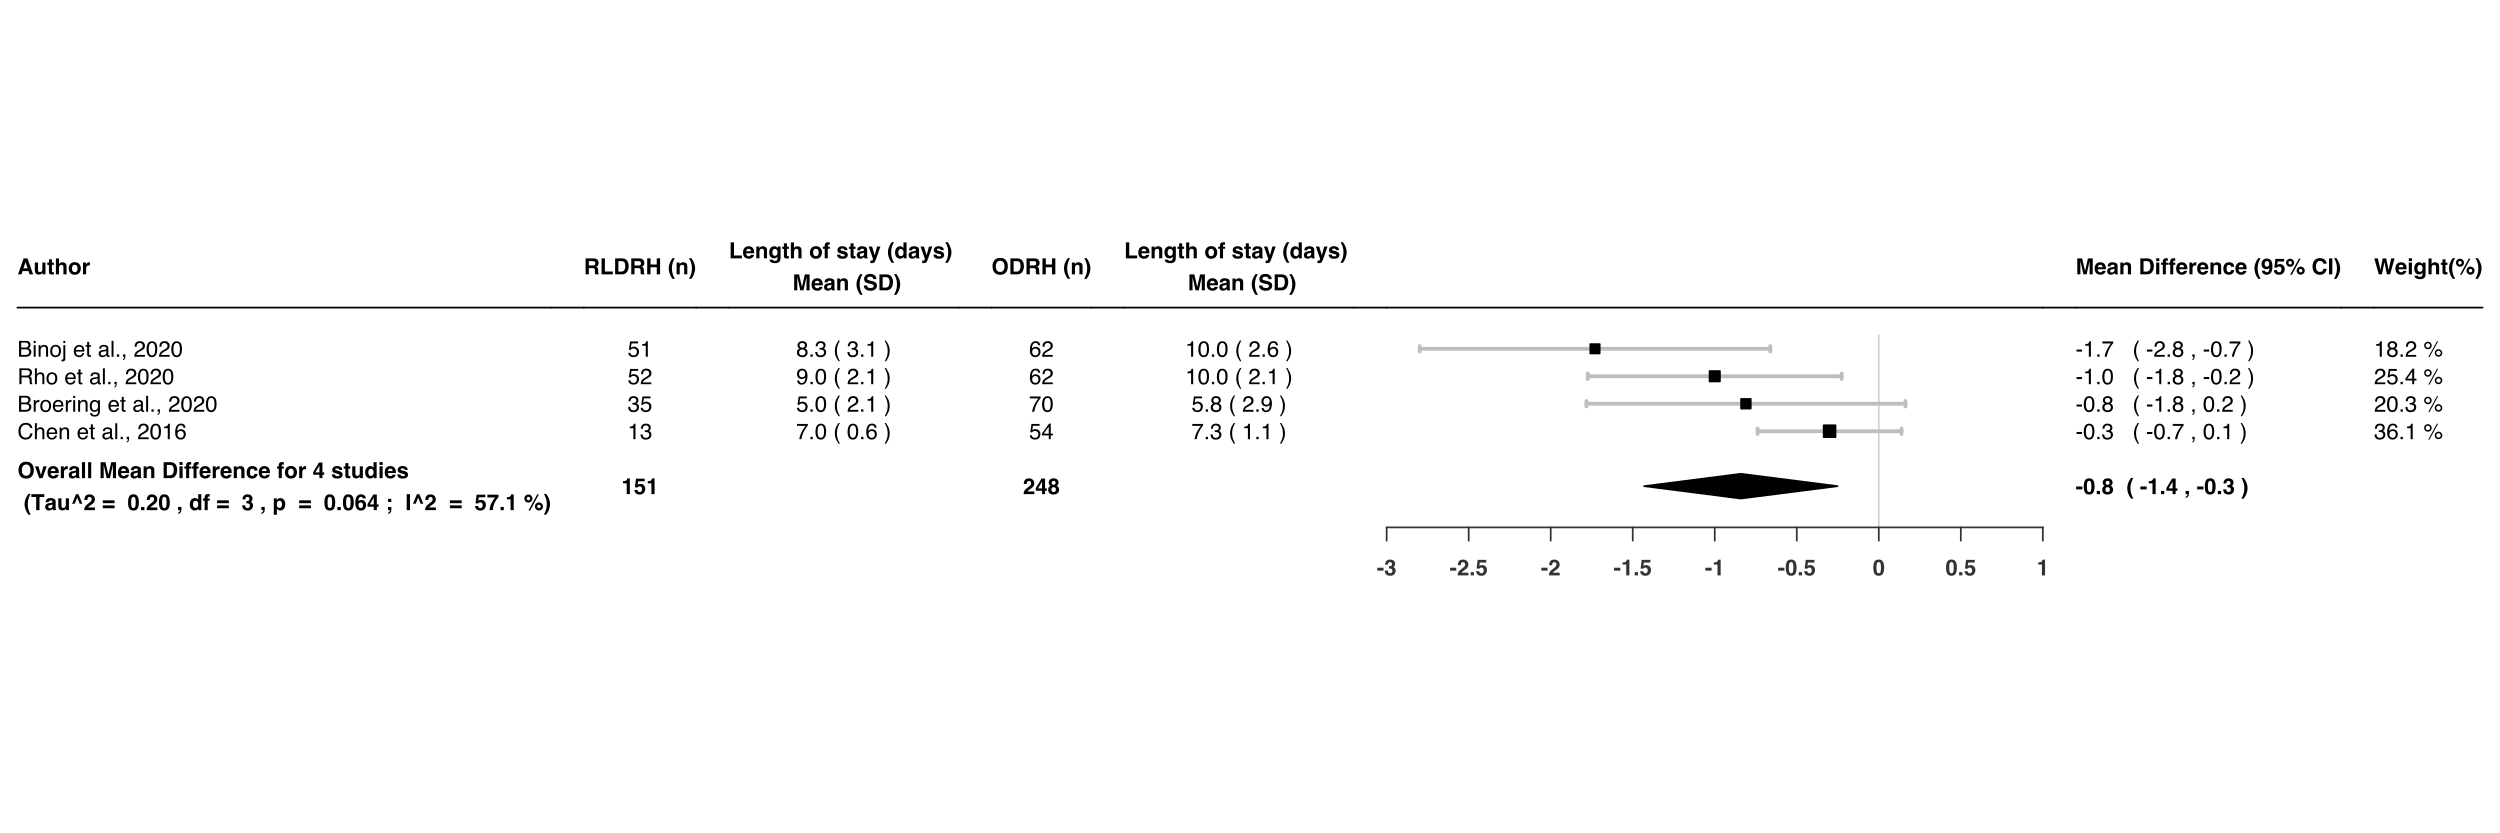 <?xml version="1.0" encoding="UTF-8"?>
<svg xmlns="http://www.w3.org/2000/svg" xmlns:xlink="http://www.w3.org/1999/xlink" width="1080pt" height="360pt" viewBox="0 0 1080 360" version="1.1">
<defs>
<g>
<symbol overflow="visible" id="glyph0-0">
<path style="stroke:none;" d="M 0.719 0 L 0.719 -6.906 L 6.281 -6.906 L 6.281 0 Z M 5.422 -0.859 L 5.422 -6.047 L 1.578 -6.047 L 1.578 -0.859 Z M 5.422 -0.859 "/>
</symbol>
<symbol overflow="visible" id="glyph0-1">
<path style="stroke:none;" d="M 2.625 -2.609 L 4.375 -2.609 L 3.516 -5.328 Z M 2.703 -6.906 L 4.344 -6.906 L 6.781 0 L 5.219 0 L 4.781 -1.422 L 2.234 -1.422 L 1.75 0 L 0.25 0 Z M 3.516 -6.906 Z M 3.516 -6.906 "/>
</symbol>
<symbol overflow="visible" id="glyph0-2">
<path style="stroke:none;" d="M 1.953 -5.109 L 1.953 -2.031 C 1.953 -1.738 1.988 -1.52 2.062 -1.375 C 2.176 -1.113 2.41 -0.984 2.766 -0.984 C 3.223 -0.984 3.535 -1.164 3.703 -1.531 C 3.797 -1.738 3.844 -2.004 3.844 -2.328 L 3.844 -5.109 L 5.188 -5.109 L 5.188 0 L 3.891 0 L 3.891 -0.719 C 3.879 -0.707 3.848 -0.66 3.797 -0.578 C 3.754 -0.504 3.695 -0.438 3.625 -0.375 C 3.414 -0.188 3.211 -0.062 3.016 0 C 2.816 0.07 2.586 0.109 2.328 0.109 C 1.578 0.109 1.07 -0.16 0.812 -0.703 C 0.656 -1.004 0.578 -1.445 0.578 -2.031 L 0.578 -5.109 Z M 2.891 -5.234 Z M 2.891 -5.234 "/>
</symbol>
<symbol overflow="visible" id="glyph0-3">
<path style="stroke:none;" d="M 0.094 -4.109 L 0.094 -5.062 L 0.812 -5.062 L 0.812 -6.484 L 2.125 -6.484 L 2.125 -5.062 L 2.953 -5.062 L 2.953 -4.109 L 2.125 -4.109 L 2.125 -1.406 C 2.125 -1.195 2.148 -1.066 2.203 -1.016 C 2.266 -0.961 2.43 -0.938 2.703 -0.938 C 2.742 -0.938 2.785 -0.938 2.828 -0.938 C 2.867 -0.945 2.91 -0.953 2.953 -0.953 L 2.953 0.047 L 2.328 0.062 C 1.691 0.094 1.258 -0.008 1.031 -0.25 C 0.883 -0.406 0.812 -0.645 0.812 -0.969 L 0.812 -4.109 Z M 0.094 -4.109 "/>
</symbol>
<symbol overflow="visible" id="glyph0-4">
<path style="stroke:none;" d="M 3.438 -5.234 C 3.75 -5.234 4.035 -5.176 4.297 -5.062 C 4.555 -4.957 4.77 -4.797 4.938 -4.578 C 5.07 -4.379 5.156 -4.18 5.188 -3.984 C 5.219 -3.785 5.234 -3.457 5.234 -3 L 5.234 0 L 3.875 0 L 3.875 -3.109 C 3.875 -3.379 3.828 -3.598 3.734 -3.766 C 3.609 -4.004 3.379 -4.125 3.047 -4.125 C 2.691 -4.125 2.422 -4.004 2.234 -3.766 C 2.055 -3.535 1.969 -3.203 1.969 -2.766 L 1.969 0 L 0.625 0 L 0.625 -6.875 L 1.969 -6.875 L 1.969 -4.438 C 2.156 -4.738 2.375 -4.945 2.625 -5.062 C 2.883 -5.176 3.156 -5.234 3.438 -5.234 Z M 3.438 -5.234 "/>
</symbol>
<symbol overflow="visible" id="glyph0-5">
<path style="stroke:none;" d="M 2.906 -0.938 C 3.301 -0.938 3.602 -1.078 3.812 -1.359 C 4.02 -1.641 4.125 -2.035 4.125 -2.547 C 4.125 -3.055 4.02 -3.445 3.812 -3.719 C 3.602 -4 3.301 -4.141 2.906 -4.141 C 2.52 -4.141 2.223 -4 2.016 -3.719 C 1.805 -3.445 1.703 -3.055 1.703 -2.547 C 1.703 -2.035 1.805 -1.641 2.016 -1.359 C 2.223 -1.078 2.52 -0.938 2.906 -0.938 Z M 5.531 -2.547 C 5.531 -1.797 5.312 -1.156 4.875 -0.625 C 4.445 -0.094 3.797 0.172 2.922 0.172 C 2.047 0.172 1.391 -0.094 0.953 -0.625 C 0.523 -1.156 0.312 -1.797 0.312 -2.547 C 0.312 -3.285 0.523 -3.922 0.953 -4.453 C 1.391 -4.992 2.047 -5.266 2.922 -5.266 C 3.797 -5.266 4.445 -4.992 4.875 -4.453 C 5.312 -3.922 5.531 -3.285 5.531 -2.547 Z M 2.922 -5.234 Z M 2.922 -5.234 "/>
</symbol>
<symbol overflow="visible" id="glyph0-6">
<path style="stroke:none;" d="M 3.391 -5.234 C 3.422 -5.234 3.441 -5.227 3.453 -5.219 C 3.473 -5.219 3.516 -5.219 3.578 -5.219 L 3.578 -3.844 C 3.492 -3.852 3.414 -3.859 3.344 -3.859 C 3.281 -3.867 3.227 -3.875 3.188 -3.875 C 2.656 -3.875 2.297 -3.695 2.109 -3.344 C 2.004 -3.145 1.953 -2.844 1.953 -2.438 L 1.953 0 L 0.609 0 L 0.609 -5.109 L 1.891 -5.109 L 1.891 -4.219 C 2.086 -4.562 2.266 -4.789 2.422 -4.906 C 2.672 -5.125 2.992 -5.234 3.391 -5.234 Z M 3.391 -5.234 "/>
</symbol>
<symbol overflow="visible" id="glyph0-7">
<path style="stroke:none;" d="M 3.781 -1.031 C 4.352 -1.031 4.805 -1.238 5.141 -1.656 C 5.484 -2.082 5.656 -2.688 5.656 -3.469 C 5.656 -4.238 5.484 -4.832 5.141 -5.25 C 4.805 -5.676 4.352 -5.891 3.781 -5.891 C 3.207 -5.891 2.75 -5.676 2.406 -5.25 C 2.07 -4.832 1.906 -4.238 1.906 -3.469 C 1.906 -2.688 2.07 -2.082 2.406 -1.656 C 2.75 -1.238 3.207 -1.031 3.781 -1.031 Z M 7.094 -3.469 C 7.094 -2.227 6.742 -1.273 6.047 -0.609 C 5.523 -0.078 4.77 0.188 3.781 0.188 C 2.801 0.188 2.047 -0.078 1.516 -0.609 C 0.816 -1.273 0.469 -2.227 0.469 -3.469 C 0.469 -4.727 0.816 -5.676 1.516 -6.312 C 2.047 -6.844 2.801 -7.109 3.781 -7.109 C 4.77 -7.109 5.523 -6.844 6.047 -6.312 C 6.742 -5.676 7.094 -4.727 7.094 -3.469 Z M 3.781 -7.109 Z M 3.781 -7.109 "/>
</symbol>
<symbol overflow="visible" id="glyph0-8">
<path style="stroke:none;" d="M 3.766 -5.109 L 5.203 -5.109 L 3.359 0 L 1.953 0 L 0.125 -5.109 L 1.625 -5.109 L 2.688 -1.344 Z M 3.766 -5.109 "/>
</symbol>
<symbol overflow="visible" id="glyph0-9">
<path style="stroke:none;" d="M 2.641 -4.141 C 2.328 -4.141 2.082 -4.039 1.906 -3.844 C 1.738 -3.656 1.633 -3.395 1.594 -3.062 L 3.672 -3.062 C 3.648 -3.414 3.539 -3.68 3.344 -3.859 C 3.156 -4.047 2.922 -4.141 2.641 -4.141 Z M 2.641 -5.234 C 3.066 -5.234 3.445 -5.156 3.781 -5 C 4.125 -4.844 4.406 -4.594 4.625 -4.25 C 4.82 -3.945 4.953 -3.594 5.016 -3.188 C 5.047 -2.957 5.062 -2.625 5.062 -2.188 L 1.562 -2.188 C 1.582 -1.676 1.742 -1.316 2.047 -1.109 C 2.234 -0.973 2.457 -0.906 2.719 -0.906 C 2.988 -0.906 3.207 -0.984 3.375 -1.141 C 3.469 -1.234 3.551 -1.352 3.625 -1.5 L 5 -1.5 C 4.957 -1.195 4.797 -0.891 4.516 -0.578 C 4.078 -0.078 3.469 0.172 2.688 0.172 C 2.031 0.172 1.453 -0.035 0.953 -0.453 C 0.461 -0.879 0.219 -1.562 0.219 -2.5 C 0.219 -3.383 0.441 -4.062 0.891 -4.531 C 1.336 -5 1.922 -5.234 2.641 -5.234 Z M 2.734 -5.234 Z M 2.734 -5.234 "/>
</symbol>
<symbol overflow="visible" id="glyph0-10">
<path style="stroke:none;" d="M 3.438 -2.484 C 3.352 -2.43 3.266 -2.391 3.172 -2.359 C 3.086 -2.328 2.973 -2.297 2.828 -2.266 L 2.531 -2.203 C 2.25 -2.148 2.047 -2.094 1.922 -2.031 C 1.711 -1.906 1.609 -1.711 1.609 -1.453 C 1.609 -1.223 1.672 -1.055 1.797 -0.953 C 1.93 -0.859 2.086 -0.812 2.266 -0.812 C 2.555 -0.812 2.82 -0.895 3.062 -1.062 C 3.301 -1.227 3.426 -1.535 3.438 -1.984 Z M 2.625 -3.109 C 2.875 -3.141 3.051 -3.176 3.156 -3.219 C 3.344 -3.301 3.438 -3.43 3.438 -3.609 C 3.438 -3.816 3.363 -3.957 3.219 -4.031 C 3.07 -4.113 2.859 -4.156 2.578 -4.156 C 2.266 -4.156 2.047 -4.078 1.922 -3.922 C 1.828 -3.805 1.766 -3.648 1.734 -3.453 L 0.438 -3.453 C 0.469 -3.898 0.594 -4.266 0.812 -4.547 C 1.164 -5.004 1.77 -5.234 2.625 -5.234 C 3.188 -5.234 3.688 -5.117 4.125 -4.891 C 4.562 -4.672 4.781 -4.254 4.781 -3.641 L 4.781 -1.297 C 4.781 -1.129 4.781 -0.93 4.781 -0.703 C 4.789 -0.523 4.816 -0.406 4.859 -0.344 C 4.898 -0.281 4.969 -0.234 5.062 -0.203 L 5.062 0 L 3.609 0 C 3.566 -0.102 3.535 -0.195 3.516 -0.281 C 3.504 -0.375 3.492 -0.477 3.484 -0.594 C 3.297 -0.395 3.082 -0.227 2.844 -0.094 C 2.562 0.07 2.238 0.156 1.875 0.156 C 1.414 0.156 1.035 0.023 0.734 -0.234 C 0.43 -0.492 0.281 -0.867 0.281 -1.359 C 0.281 -1.984 0.52 -2.438 1 -2.719 C 1.27 -2.875 1.66 -2.984 2.172 -3.047 Z M 2.703 -5.234 Z M 2.703 -5.234 "/>
</symbol>
<symbol overflow="visible" id="glyph0-11">
<path style="stroke:none;" d="M 1.984 0 L 0.656 0 L 0.656 -6.906 L 1.984 -6.906 Z M 1.984 0 "/>
</symbol>
<symbol overflow="visible" id="glyph0-12">
<path style="stroke:none;" d=""/>
</symbol>
<symbol overflow="visible" id="glyph0-13">
<path style="stroke:none;" d="M 5.312 -6.906 L 7.375 -6.906 L 7.375 0 L 6.031 0 L 6.031 -4.672 C 6.031 -4.805 6.031 -4.992 6.031 -5.234 C 6.039 -5.473 6.047 -5.66 6.047 -5.797 L 4.734 0 L 3.344 0 L 2.047 -5.797 C 2.047 -5.66 2.047 -5.473 2.047 -5.234 C 2.047 -4.992 2.047 -4.805 2.047 -4.672 L 2.047 0 L 0.703 0 L 0.703 -6.906 L 2.812 -6.906 L 4.062 -1.469 Z M 5.312 -6.906 "/>
</symbol>
<symbol overflow="visible" id="glyph0-14">
<path style="stroke:none;" d="M 3.453 -5.234 C 3.984 -5.234 4.414 -5.094 4.75 -4.812 C 5.082 -4.539 5.25 -4.082 5.25 -3.438 L 5.25 0 L 3.891 0 L 3.891 -3.109 C 3.891 -3.379 3.852 -3.582 3.781 -3.719 C 3.645 -3.988 3.395 -4.125 3.031 -4.125 C 2.57 -4.125 2.258 -3.93 2.094 -3.547 C 2.008 -3.336 1.969 -3.078 1.969 -2.766 L 1.969 0 L 0.625 0 L 0.625 -5.094 L 1.922 -5.094 L 1.922 -4.359 C 2.086 -4.617 2.25 -4.805 2.406 -4.922 C 2.676 -5.129 3.023 -5.234 3.453 -5.234 Z M 2.953 -5.234 Z M 2.953 -5.234 "/>
</symbol>
<symbol overflow="visible" id="glyph0-15">
<path style="stroke:none;" d="M 2.125 -5.703 L 2.125 -1.203 L 3.469 -1.203 C 4.145 -1.203 4.617 -1.535 4.891 -2.203 C 5.035 -2.578 5.109 -3.016 5.109 -3.516 C 5.109 -4.223 5 -4.766 4.781 -5.141 C 4.562 -5.516 4.125 -5.703 3.469 -5.703 Z M 3.703 -6.906 C 4.129 -6.895 4.488 -6.844 4.781 -6.75 C 5.258 -6.594 5.648 -6.301 5.953 -5.875 C 6.191 -5.531 6.352 -5.16 6.438 -4.766 C 6.531 -4.367 6.578 -3.988 6.578 -3.625 C 6.578 -2.707 6.391 -1.926 6.016 -1.281 C 5.516 -0.426 4.742 0 3.703 0 L 0.734 0 L 0.734 -6.906 Z M 3.703 -6.906 "/>
</symbol>
<symbol overflow="visible" id="glyph0-16">
<path style="stroke:none;" d="M 2 -5.719 L 0.641 -5.719 L 0.641 -6.953 L 2 -6.953 Z M 0.641 -5.109 L 2 -5.109 L 2 0 L 0.641 0 Z M 0.641 -5.109 "/>
</symbol>
<symbol overflow="visible" id="glyph0-17">
<path style="stroke:none;" d="M 2.5 -6.969 C 2.582 -6.969 2.66 -6.969 2.734 -6.969 C 2.805 -6.969 2.898 -6.961 3.016 -6.953 L 3.016 -5.859 C 2.941 -5.867 2.816 -5.875 2.641 -5.875 C 2.461 -5.883 2.336 -5.848 2.266 -5.766 C 2.203 -5.68 2.172 -5.586 2.172 -5.484 C 2.172 -5.391 2.172 -5.25 2.172 -5.062 L 3.047 -5.062 L 3.047 -4.125 L 2.172 -4.125 L 2.172 0 L 0.844 0 L 0.844 -4.125 L 0.094 -4.125 L 0.094 -5.062 L 0.828 -5.062 L 0.828 -5.391 C 0.828 -5.93 0.922 -6.305 1.109 -6.516 C 1.297 -6.816 1.758 -6.969 2.5 -6.969 Z M 2.5 -6.969 "/>
</symbol>
<symbol overflow="visible" id="glyph0-18">
<path style="stroke:none;" d="M 3.672 -3.281 C 3.648 -3.469 3.586 -3.641 3.484 -3.797 C 3.328 -3.992 3.094 -4.094 2.781 -4.094 C 2.332 -4.094 2.023 -3.867 1.859 -3.422 C 1.773 -3.191 1.734 -2.879 1.734 -2.484 C 1.734 -2.109 1.773 -1.805 1.859 -1.578 C 2.016 -1.148 2.316 -0.938 2.766 -0.938 C 3.078 -0.938 3.297 -1.02 3.422 -1.188 C 3.555 -1.363 3.633 -1.582 3.656 -1.844 L 5.031 -1.844 C 5 -1.438 4.852 -1.055 4.594 -0.703 C 4.164 -0.117 3.539 0.172 2.719 0.172 C 1.906 0.172 1.301 -0.066 0.906 -0.547 C 0.52 -1.035 0.328 -1.672 0.328 -2.453 C 0.328 -3.328 0.539 -4.008 0.969 -4.5 C 1.395 -4.988 1.988 -5.234 2.75 -5.234 C 3.383 -5.234 3.906 -5.086 4.312 -4.797 C 4.719 -4.504 4.961 -4 5.047 -3.281 Z M 2.766 -5.234 Z M 2.766 -5.234 "/>
</symbol>
<symbol overflow="visible" id="glyph0-19">
<path style="stroke:none;" d="M 5.016 -1.469 L 4.25 -1.469 L 4.25 0 L 2.938 0 L 2.938 -1.469 L 0.25 -1.469 L 0.25 -2.625 L 2.75 -6.75 L 4.25 -6.75 L 4.25 -2.5 L 5.016 -2.5 Z M 2.938 -2.5 L 2.938 -5.438 L 1.234 -2.5 Z M 2.938 -2.5 "/>
</symbol>
<symbol overflow="visible" id="glyph0-20">
<path style="stroke:none;" d="M 1.656 -1.625 C 1.688 -1.395 1.75 -1.227 1.844 -1.125 C 2.008 -0.945 2.316 -0.859 2.766 -0.859 C 3.023 -0.859 3.234 -0.895 3.391 -0.969 C 3.547 -1.051 3.625 -1.172 3.625 -1.328 C 3.625 -1.473 3.562 -1.586 3.438 -1.672 C 3.312 -1.742 2.848 -1.879 2.047 -2.078 C 1.461 -2.211 1.051 -2.391 0.812 -2.609 C 0.582 -2.816 0.469 -3.125 0.469 -3.531 C 0.469 -4 0.648 -4.398 1.016 -4.734 C 1.391 -5.078 1.91 -5.25 2.578 -5.25 C 3.211 -5.25 3.727 -5.117 4.125 -4.859 C 4.531 -4.609 4.766 -4.172 4.828 -3.547 L 3.5 -3.547 C 3.477 -3.723 3.426 -3.859 3.344 -3.953 C 3.195 -4.141 2.945 -4.234 2.594 -4.234 C 2.312 -4.234 2.109 -4.188 1.984 -4.094 C 1.859 -4 1.797 -3.895 1.797 -3.781 C 1.797 -3.625 1.859 -3.508 1.984 -3.438 C 2.117 -3.363 2.582 -3.242 3.375 -3.078 C 3.906 -2.953 4.305 -2.758 4.578 -2.5 C 4.836 -2.25 4.969 -1.93 4.969 -1.547 C 4.969 -1.035 4.781 -0.617 4.406 -0.297 C 4.031 0.016 3.445 0.172 2.656 0.172 C 1.852 0.172 1.258 0.004 0.875 -0.328 C 0.5 -0.672 0.312 -1.102 0.312 -1.625 Z M 2.688 -5.234 Z M 2.688 -5.234 "/>
</symbol>
<symbol overflow="visible" id="glyph0-21">
<path style="stroke:none;" d="M 2.5 -5.234 C 2.812 -5.234 3.086 -5.16 3.328 -5.016 C 3.566 -4.879 3.766 -4.691 3.922 -4.453 L 3.922 -6.891 L 5.266 -6.891 L 5.266 0 L 3.969 0 L 3.969 -0.703 C 3.781 -0.398 3.562 -0.18 3.312 -0.047 C 3.07 0.086 2.77 0.156 2.406 0.156 C 1.812 0.156 1.312 -0.082 0.906 -0.562 C 0.5 -1.039 0.297 -1.66 0.297 -2.422 C 0.297 -3.297 0.492 -3.984 0.891 -4.484 C 1.297 -4.984 1.832 -5.234 2.5 -5.234 Z M 2.797 -0.969 C 3.172 -0.969 3.457 -1.109 3.656 -1.391 C 3.852 -1.672 3.953 -2.035 3.953 -2.484 C 3.953 -3.109 3.797 -3.551 3.484 -3.812 C 3.285 -3.977 3.062 -4.062 2.812 -4.062 C 2.414 -4.062 2.125 -3.91 1.938 -3.609 C 1.758 -3.316 1.672 -2.953 1.672 -2.516 C 1.672 -2.047 1.766 -1.672 1.953 -1.391 C 2.141 -1.109 2.422 -0.969 2.797 -0.969 Z M 2.797 -0.969 "/>
</symbol>
<symbol overflow="visible" id="glyph0-22">
<path style="stroke:none;" d="M 0.969 -5.156 C 1.207 -5.738 1.566 -6.359 2.047 -7.016 L 3.047 -7.016 L 2.766 -6.5 C 2.367 -5.77 2.098 -5.008 1.953 -4.219 C 1.848 -3.707 1.797 -3.145 1.797 -2.531 C 1.797 -1.57 1.938 -0.691 2.219 0.109 C 2.375 0.578 2.66 1.188 3.078 1.938 L 2.094 1.938 L 1.75 1.484 C 1.539 1.203 1.312 0.789 1.062 0.25 C 0.633 -0.719 0.422 -1.672 0.422 -2.609 C 0.422 -3.461 0.602 -4.312 0.969 -5.156 Z M 0.969 -5.156 "/>
</symbol>
<symbol overflow="visible" id="glyph0-23">
<path style="stroke:none;" d="M 5.75 -6.906 L 5.75 -5.688 L 3.688 -5.688 L 3.688 0 L 2.234 0 L 2.234 -5.688 L 0.156 -5.688 L 0.156 -6.906 Z M 5.75 -6.906 "/>
</symbol>
<symbol overflow="visible" id="glyph0-24">
<path style="stroke:none;" d="M 3.422 -6.906 L 5.141 -2.766 L 3.969 -2.766 L 2.906 -5.422 L 1.828 -2.766 L 0.656 -2.766 L 2.375 -6.906 Z M 3.422 -6.906 "/>
</symbol>
<symbol overflow="visible" id="glyph0-25">
<path style="stroke:none;" d="M 0.297 0 C 0.305 -0.488 0.41 -0.93 0.609 -1.328 C 0.805 -1.785 1.258 -2.266 1.969 -2.766 C 2.582 -3.211 2.977 -3.531 3.156 -3.719 C 3.438 -4.02 3.578 -4.344 3.578 -4.688 C 3.578 -4.977 3.492 -5.219 3.328 -5.406 C 3.172 -5.602 2.945 -5.703 2.656 -5.703 C 2.25 -5.703 1.973 -5.547 1.828 -5.234 C 1.742 -5.066 1.691 -4.789 1.672 -4.406 L 0.375 -4.406 C 0.395 -4.988 0.5 -5.457 0.688 -5.812 C 1.039 -6.488 1.672 -6.828 2.578 -6.828 C 3.297 -6.828 3.867 -6.625 4.297 -6.219 C 4.723 -5.82 4.938 -5.297 4.938 -4.641 C 4.938 -4.141 4.785 -3.695 4.484 -3.312 C 4.285 -3.051 3.961 -2.758 3.516 -2.438 L 2.984 -2.062 C 2.648 -1.82 2.422 -1.648 2.297 -1.547 C 2.172 -1.441 2.066 -1.316 1.984 -1.172 L 4.953 -1.172 L 4.953 0 Z M 0.297 0 "/>
</symbol>
<symbol overflow="visible" id="glyph0-26">
<path style="stroke:none;" d="M 5.422 -4.25 L 5.422 -3.016 L 0.344 -3.016 L 0.344 -4.25 Z M 5.422 -2.062 L 5.422 -0.828 L 0.344 -0.828 L 0.344 -2.062 Z M 5.422 -2.062 "/>
</symbol>
<symbol overflow="visible" id="glyph0-27">
<path style="stroke:none;" d="M 1.656 -3.328 C 1.656 -2.547 1.719 -1.945 1.844 -1.531 C 1.977 -1.125 2.242 -0.922 2.641 -0.922 C 3.035 -0.922 3.297 -1.125 3.422 -1.531 C 3.547 -1.945 3.609 -2.547 3.609 -3.328 C 3.609 -4.148 3.547 -4.754 3.422 -5.141 C 3.297 -5.535 3.035 -5.734 2.641 -5.734 C 2.242 -5.734 1.977 -5.535 1.844 -5.141 C 1.719 -4.754 1.656 -4.148 1.656 -3.328 Z M 2.641 -6.844 C 3.504 -6.844 4.109 -6.535 4.453 -5.922 C 4.805 -5.316 4.984 -4.453 4.984 -3.328 C 4.984 -2.211 4.805 -1.348 4.453 -0.734 C 4.109 -0.129 3.504 0.172 2.641 0.172 C 1.773 0.172 1.164 -0.129 0.812 -0.734 C 0.469 -1.348 0.297 -2.211 0.297 -3.328 C 0.297 -4.453 0.469 -5.316 0.812 -5.922 C 1.164 -6.535 1.773 -6.844 2.641 -6.844 Z M 2.641 -6.844 "/>
</symbol>
<symbol overflow="visible" id="glyph0-28">
<path style="stroke:none;" d="M 0.594 -1.391 L 2.016 -1.391 L 2.016 0 L 0.594 0 Z M 0.594 -1.391 "/>
</symbol>
<symbol overflow="visible" id="glyph0-29">
<path style="stroke:none;" d="M 0.547 1.109 C 0.816 1.035 1.016 0.91 1.141 0.734 C 1.266 0.555 1.336 0.312 1.359 0 L 0.547 0 L 0.547 -1.391 L 2 -1.391 L 2 -0.188 C 2 0.02 1.969 0.238 1.906 0.469 C 1.852 0.707 1.75 0.91 1.594 1.078 C 1.426 1.254 1.227 1.391 1 1.484 C 0.781 1.578 0.629 1.625 0.547 1.625 Z M 0.547 1.109 "/>
</symbol>
<symbol overflow="visible" id="glyph0-30">
<path style="stroke:none;" d="M 1.562 -2.078 C 1.562 -1.805 1.609 -1.582 1.703 -1.406 C 1.859 -1.082 2.148 -0.922 2.578 -0.922 C 2.836 -0.922 3.066 -1.008 3.266 -1.188 C 3.461 -1.363 3.562 -1.625 3.562 -1.969 C 3.562 -2.406 3.379 -2.703 3.016 -2.859 C 2.805 -2.941 2.484 -2.984 2.047 -2.984 L 2.047 -3.938 C 2.473 -3.945 2.773 -3.988 2.953 -4.062 C 3.242 -4.195 3.391 -4.461 3.391 -4.859 C 3.391 -5.117 3.312 -5.328 3.156 -5.484 C 3.008 -5.648 2.801 -5.734 2.531 -5.734 C 2.219 -5.734 1.984 -5.633 1.828 -5.438 C 1.68 -5.238 1.613 -4.973 1.625 -4.641 L 0.375 -4.641 C 0.383 -4.973 0.441 -5.289 0.547 -5.594 C 0.66 -5.863 0.832 -6.109 1.062 -6.328 C 1.238 -6.492 1.445 -6.617 1.688 -6.703 C 1.926 -6.785 2.223 -6.828 2.578 -6.828 C 3.223 -6.828 3.742 -6.656 4.141 -6.312 C 4.535 -5.977 4.734 -5.531 4.734 -4.969 C 4.734 -4.57 4.617 -4.234 4.391 -3.953 C 4.234 -3.785 4.078 -3.672 3.922 -3.609 C 4.035 -3.609 4.207 -3.504 4.438 -3.297 C 4.781 -2.973 4.953 -2.539 4.953 -2 C 4.953 -1.426 4.75 -0.922 4.344 -0.484 C 3.945 -0.047 3.359 0.172 2.578 0.172 C 1.617 0.172 0.953 -0.141 0.578 -0.766 C 0.379 -1.109 0.27 -1.547 0.25 -2.078 Z M 1.562 -2.078 "/>
</symbol>
<symbol overflow="visible" id="glyph0-31">
<path style="stroke:none;" d="M 4.141 -2.547 C 4.141 -2.941 4.051 -3.289 3.875 -3.594 C 3.695 -3.895 3.406 -4.047 3 -4.047 C 2.508 -4.047 2.176 -3.816 2 -3.359 C 1.906 -3.117 1.859 -2.812 1.859 -2.438 C 1.859 -1.844 2.016 -1.426 2.328 -1.188 C 2.516 -1.039 2.738 -0.969 3 -0.969 C 3.375 -0.969 3.656 -1.113 3.844 -1.406 C 4.039 -1.695 4.141 -2.078 4.141 -2.547 Z M 3.375 -5.219 C 3.977 -5.219 4.484 -4.992 4.891 -4.547 C 5.305 -4.109 5.516 -3.469 5.516 -2.625 C 5.516 -1.719 5.312 -1.031 4.906 -0.562 C 4.508 -0.094 3.988 0.141 3.344 0.141 C 2.938 0.141 2.602 0.039 2.344 -0.156 C 2.195 -0.27 2.051 -0.438 1.906 -0.656 L 1.906 2.016 L 0.578 2.016 L 0.578 -5.109 L 1.859 -5.109 L 1.859 -4.359 C 2.004 -4.578 2.16 -4.75 2.328 -4.875 C 2.617 -5.102 2.969 -5.219 3.375 -5.219 Z M 3.375 -5.219 "/>
</symbol>
<symbol overflow="visible" id="glyph0-32">
<path style="stroke:none;" d="M 1.641 -2.156 C 1.641 -1.789 1.738 -1.488 1.938 -1.25 C 2.133 -1.02 2.383 -0.906 2.688 -0.906 C 2.977 -0.906 3.207 -1.016 3.375 -1.234 C 3.551 -1.461 3.641 -1.754 3.641 -2.109 C 3.641 -2.504 3.539 -2.805 3.344 -3.016 C 3.156 -3.234 2.922 -3.344 2.641 -3.344 C 2.41 -3.344 2.207 -3.273 2.031 -3.141 C 1.77 -2.93 1.641 -2.602 1.641 -2.156 Z M 3.516 -5.078 C 3.516 -5.191 3.473 -5.312 3.391 -5.438 C 3.242 -5.656 3.023 -5.766 2.734 -5.766 C 2.305 -5.766 2 -5.52 1.812 -5.031 C 1.707 -4.758 1.641 -4.363 1.609 -3.844 C 1.773 -4.039 1.969 -4.18 2.188 -4.266 C 2.406 -4.359 2.656 -4.406 2.938 -4.406 C 3.539 -4.406 4.035 -4.203 4.422 -3.797 C 4.805 -3.391 5 -2.863 5 -2.219 C 5 -1.594 4.805 -1.035 4.422 -0.547 C 4.047 -0.066 3.461 0.172 2.672 0.172 C 1.805 0.172 1.172 -0.18 0.766 -0.891 C 0.453 -1.453 0.297 -2.176 0.297 -3.062 C 0.297 -3.582 0.316 -4.004 0.359 -4.328 C 0.441 -4.898 0.594 -5.379 0.812 -5.766 C 1.008 -6.098 1.266 -6.363 1.578 -6.562 C 1.891 -6.758 2.266 -6.859 2.703 -6.859 C 3.336 -6.859 3.844 -6.695 4.219 -6.375 C 4.594 -6.051 4.801 -5.617 4.844 -5.078 Z M 3.516 -5.078 "/>
</symbol>
<symbol overflow="visible" id="glyph0-33">
<path style="stroke:none;" d="M 1.094 -4.906 L 2.5 -4.906 L 2.5 -3.516 L 1.094 -3.516 Z M 1.094 1.109 C 1.406 1.016 1.625 0.852 1.75 0.625 C 1.82 0.477 1.867 0.27 1.891 0 L 1.094 0 L 1.094 -1.391 L 2.531 -1.391 L 2.531 -0.188 C 2.531 0.031 2.5 0.254 2.438 0.484 C 2.383 0.711 2.281 0.91 2.125 1.078 C 1.969 1.254 1.773 1.391 1.547 1.484 C 1.328 1.578 1.176 1.625 1.094 1.625 Z M 1.094 1.109 "/>
</symbol>
<symbol overflow="visible" id="glyph0-34">
<path style="stroke:none;" d="M 2.047 0 L 0.625 0 L 0.625 -6.906 L 2.047 -6.906 Z M 1.328 -7.047 Z M 1.328 -7.047 "/>
</symbol>
<symbol overflow="visible" id="glyph0-35">
<path style="stroke:none;" d="M 1.578 -1.812 C 1.629 -1.52 1.727 -1.297 1.875 -1.141 C 2.031 -0.984 2.254 -0.906 2.547 -0.906 C 2.879 -0.906 3.129 -1.02 3.297 -1.25 C 3.473 -1.488 3.562 -1.785 3.562 -2.141 C 3.562 -2.484 3.477 -2.773 3.312 -3.016 C 3.156 -3.254 2.906 -3.375 2.562 -3.375 C 2.395 -3.375 2.254 -3.352 2.141 -3.312 C 1.93 -3.238 1.77 -3.098 1.656 -2.891 L 0.469 -2.953 L 0.938 -6.703 L 4.688 -6.703 L 4.688 -5.562 L 1.906 -5.562 L 1.656 -4.078 C 1.863 -4.211 2.023 -4.305 2.141 -4.359 C 2.336 -4.422 2.578 -4.453 2.859 -4.453 C 3.422 -4.453 3.91 -4.266 4.328 -3.891 C 4.742 -3.516 4.953 -2.969 4.953 -2.25 C 4.953 -1.613 4.75 -1.051 4.344 -0.562 C 3.945 -0.07 3.344 0.172 2.531 0.172 C 1.883 0.172 1.352 0 0.938 -0.344 C 0.531 -0.688 0.301 -1.176 0.25 -1.812 Z M 1.578 -1.812 "/>
</symbol>
<symbol overflow="visible" id="glyph0-36">
<path style="stroke:none;" d="M 5.062 -5.656 C 4.863 -5.457 4.582 -5.102 4.219 -4.594 C 3.863 -4.094 3.566 -3.578 3.328 -3.047 C 3.141 -2.617 2.969 -2.098 2.812 -1.484 C 2.656 -0.879 2.578 -0.383 2.578 0 L 1.203 0 C 1.242 -1.219 1.645 -2.484 2.406 -3.797 C 2.895 -4.609 3.301 -5.176 3.625 -5.5 L 0.25 -5.5 L 0.266 -6.703 L 5.062 -6.703 Z M 5.062 -5.656 "/>
</symbol>
<symbol overflow="visible" id="glyph0-37">
<path style="stroke:none;" d="M 0.672 -4.688 L 0.672 -5.594 C 1.086 -5.613 1.379 -5.641 1.547 -5.672 C 1.816 -5.734 2.035 -5.852 2.203 -6.031 C 2.316 -6.156 2.406 -6.316 2.469 -6.516 C 2.5 -6.641 2.516 -6.734 2.516 -6.797 L 3.625 -6.797 L 3.625 0 L 2.266 0 L 2.266 -4.688 Z M 0.672 -4.688 "/>
</symbol>
<symbol overflow="visible" id="glyph0-38">
<path style="stroke:none;" d="M 1.969 -4.266 C 2.164 -4.266 2.336 -4.336 2.484 -4.484 C 2.629 -4.629 2.703 -4.805 2.703 -5.016 C 2.703 -5.223 2.629 -5.398 2.484 -5.547 C 2.336 -5.691 2.164 -5.766 1.969 -5.766 C 1.758 -5.766 1.582 -5.691 1.438 -5.547 C 1.289 -5.398 1.219 -5.223 1.219 -5.016 C 1.219 -4.805 1.289 -4.629 1.438 -4.484 C 1.582 -4.336 1.758 -4.266 1.969 -4.266 Z M 3.703 -5.016 C 3.703 -4.535 3.531 -4.125 3.188 -3.781 C 2.852 -3.445 2.445 -3.281 1.969 -3.281 C 1.477 -3.281 1.062 -3.445 0.719 -3.781 C 0.383 -4.125 0.219 -4.535 0.219 -5.016 C 0.219 -5.492 0.383 -5.906 0.719 -6.25 C 1.062 -6.594 1.477 -6.766 1.969 -6.766 C 2.445 -6.766 2.852 -6.594 3.188 -6.25 C 3.531 -5.906 3.703 -5.492 3.703 -5.016 Z M 7.266 -1.609 C 7.266 -1.816 7.191 -1.992 7.047 -2.141 C 6.898 -2.285 6.723 -2.359 6.516 -2.359 C 6.305 -2.359 6.129 -2.285 5.984 -2.141 C 5.836 -1.992 5.766 -1.816 5.766 -1.609 C 5.766 -1.398 5.836 -1.223 5.984 -1.078 C 6.129 -0.93 6.305 -0.859 6.516 -0.859 C 6.723 -0.859 6.898 -0.93 7.047 -1.078 C 7.191 -1.223 7.266 -1.398 7.266 -1.609 Z M 8.266 -1.609 C 8.266 -1.129 8.094 -0.719 7.75 -0.375 C 7.406 -0.031 6.992 0.141 6.516 0.141 C 6.035 0.141 5.625 -0.031 5.281 -0.375 C 4.945 -0.719 4.781 -1.129 4.781 -1.609 C 4.781 -2.086 4.945 -2.492 5.281 -2.828 C 5.625 -3.172 6.035 -3.344 6.516 -3.344 C 6.992 -3.344 7.406 -3.172 7.75 -2.828 C 8.094 -2.492 8.266 -2.086 8.266 -1.609 Z M 5.766 -6.797 L 6.484 -6.797 L 2.703 0.172 L 1.969 0.172 Z M 5.766 -6.797 "/>
</symbol>
<symbol overflow="visible" id="glyph0-39">
<path style="stroke:none;" d="M 1.125 -7.016 C 1.602 -6.359 1.969 -5.738 2.219 -5.156 C 2.582 -4.312 2.766 -3.461 2.766 -2.609 C 2.766 -1.672 2.547 -0.719 2.109 0.25 C 1.867 0.789 1.641 1.203 1.422 1.484 L 1.094 1.938 L 0.094 1.938 C 0.508 1.188 0.797 0.578 0.953 0.109 C 1.234 -0.691 1.375 -1.57 1.375 -2.531 C 1.375 -3.145 1.328 -3.707 1.234 -4.219 C 1.078 -5.008 0.801 -5.77 0.406 -6.5 L 0.125 -7.016 Z M 1.125 -7.016 "/>
</symbol>
<symbol overflow="visible" id="glyph0-40">
<path style="stroke:none;" d="M 2.172 -5.703 L 2.172 -3.844 L 3.812 -3.844 C 4.133 -3.844 4.379 -3.883 4.547 -3.969 C 4.828 -4.094 4.969 -4.348 4.969 -4.734 C 4.969 -5.16 4.828 -5.441 4.547 -5.578 C 4.391 -5.66 4.156 -5.703 3.844 -5.703 Z M 4.156 -6.906 C 4.633 -6.895 5.004 -6.832 5.266 -6.719 C 5.523 -6.613 5.75 -6.457 5.938 -6.25 C 6.082 -6.07 6.195 -5.875 6.281 -5.656 C 6.375 -5.445 6.422 -5.207 6.422 -4.938 C 6.422 -4.613 6.336 -4.289 6.172 -3.969 C 6.004 -3.656 5.727 -3.43 5.344 -3.297 C 5.664 -3.172 5.891 -2.988 6.016 -2.75 C 6.148 -2.52 6.219 -2.16 6.219 -1.672 L 6.219 -1.203 C 6.219 -0.891 6.234 -0.676 6.266 -0.562 C 6.297 -0.383 6.383 -0.254 6.531 -0.172 L 6.531 0 L 4.938 0 C 4.895 -0.156 4.863 -0.281 4.844 -0.375 C 4.801 -0.562 4.781 -0.758 4.781 -0.969 L 4.781 -1.609 C 4.77 -2.047 4.688 -2.336 4.531 -2.484 C 4.375 -2.629 4.082 -2.703 3.656 -2.703 L 2.172 -2.703 L 2.172 0 L 0.766 0 L 0.766 -6.906 Z M 4.156 -6.906 "/>
</symbol>
<symbol overflow="visible" id="glyph0-41">
<path style="stroke:none;" d="M 0.734 -6.906 L 2.172 -6.906 L 2.172 -1.234 L 5.594 -1.234 L 5.594 0 L 0.734 0 Z M 0.734 -6.906 "/>
</symbol>
<symbol overflow="visible" id="glyph0-42">
<path style="stroke:none;" d="M 0.719 0 L 0.719 -6.906 L 2.156 -6.906 L 2.156 -4.266 L 4.844 -4.266 L 4.844 -6.906 L 6.281 -6.906 L 6.281 0 L 4.844 0 L 4.844 -3.078 L 2.156 -3.078 L 2.156 0 Z M 0.719 0 "/>
</symbol>
<symbol overflow="visible" id="glyph0-43">
<path style="stroke:none;" d="M 2.812 -1.094 C 3.125 -1.094 3.391 -1.207 3.609 -1.438 C 3.828 -1.676 3.938 -2.055 3.938 -2.578 C 3.938 -3.055 3.832 -3.422 3.625 -3.672 C 3.414 -3.93 3.141 -4.062 2.797 -4.062 C 2.328 -4.062 2.004 -3.844 1.828 -3.406 C 1.734 -3.164 1.688 -2.875 1.688 -2.531 C 1.688 -2.238 1.738 -1.977 1.844 -1.75 C 2.02 -1.312 2.344 -1.094 2.812 -1.094 Z M 2.484 -5.234 C 2.734 -5.234 2.957 -5.191 3.156 -5.109 C 3.477 -4.973 3.738 -4.727 3.938 -4.375 L 3.938 -5.109 L 5.234 -5.109 L 5.234 -0.266 C 5.234 0.391 5.125 0.891 4.906 1.234 C 4.52 1.805 3.789 2.094 2.719 2.094 C 2.062 2.094 1.523 1.961 1.109 1.703 C 0.703 1.453 0.477 1.07 0.438 0.562 L 1.891 0.562 C 1.922 0.719 1.977 0.828 2.062 0.891 C 2.207 1.016 2.453 1.078 2.797 1.078 C 3.273 1.078 3.594 0.914 3.75 0.594 C 3.863 0.383 3.922 0.039 3.922 -0.438 L 3.922 -0.766 C 3.785 -0.547 3.645 -0.383 3.5 -0.281 C 3.238 -0.082 2.895 0.016 2.469 0.016 C 1.812 0.016 1.285 -0.211 0.891 -0.672 C 0.504 -1.129 0.312 -1.75 0.312 -2.531 C 0.312 -3.289 0.5 -3.93 0.875 -4.453 C 1.25 -4.973 1.785 -5.234 2.484 -5.234 Z M 2.906 -5.234 Z M 2.906 -5.234 "/>
</symbol>
<symbol overflow="visible" id="glyph0-44">
<path style="stroke:none;" d="M 0.828 0.984 L 1 0.984 C 1.125 0.992 1.242 0.988 1.359 0.969 C 1.484 0.957 1.586 0.922 1.672 0.859 C 1.754 0.805 1.828 0.695 1.891 0.531 C 1.953 0.363 1.977 0.258 1.969 0.219 L 0.094 -5.109 L 1.578 -5.109 L 2.703 -1.344 L 3.75 -5.109 L 5.172 -5.109 L 3.422 -0.078 C 3.078 0.891 2.805 1.488 2.609 1.719 C 2.422 1.945 2.031 2.062 1.438 2.062 C 1.32 2.062 1.227 2.062 1.156 2.062 C 1.082 2.062 0.973 2.055 0.828 2.047 Z M 2.641 -5.234 Z M 2.641 -5.234 "/>
</symbol>
<symbol overflow="visible" id="glyph0-45">
<path style="stroke:none;" d="M 1.781 -2.125 C 1.82 -1.812 1.906 -1.578 2.031 -1.422 C 2.27 -1.141 2.672 -1 3.234 -1 C 3.578 -1 3.852 -1.035 4.062 -1.109 C 4.469 -1.254 4.672 -1.52 4.672 -1.906 C 4.672 -2.133 4.57 -2.312 4.375 -2.438 C 4.176 -2.562 3.859 -2.672 3.422 -2.766 L 2.703 -2.922 C 1.984 -3.086 1.484 -3.266 1.203 -3.453 C 0.742 -3.773 0.516 -4.273 0.516 -4.953 C 0.516 -5.566 0.738 -6.078 1.188 -6.484 C 1.633 -6.898 2.297 -7.109 3.172 -7.109 C 3.898 -7.109 4.52 -6.914 5.031 -6.531 C 5.539 -6.145 5.812 -5.582 5.844 -4.844 L 4.453 -4.844 C 4.422 -5.258 4.238 -5.555 3.906 -5.734 C 3.676 -5.848 3.395 -5.906 3.062 -5.906 C 2.695 -5.906 2.398 -5.828 2.172 -5.672 C 1.953 -5.523 1.844 -5.316 1.844 -5.047 C 1.844 -4.805 1.953 -4.625 2.172 -4.5 C 2.316 -4.414 2.617 -4.32 3.078 -4.219 L 4.266 -3.938 C 4.785 -3.812 5.176 -3.641 5.438 -3.422 C 5.852 -3.098 6.062 -2.629 6.062 -2.016 C 6.062 -1.391 5.816 -0.867 5.328 -0.453 C 4.848 -0.035 4.172 0.172 3.297 0.172 C 2.391 0.172 1.676 -0.031 1.156 -0.438 C 0.645 -0.844 0.391 -1.406 0.391 -2.125 Z M 3.172 -7.109 Z M 3.172 -7.109 "/>
</symbol>
<symbol overflow="visible" id="glyph0-46">
<path style="stroke:none;" d="M 1.641 -1.969 C 1.641 -1.633 1.723 -1.375 1.891 -1.188 C 2.066 -1.008 2.312 -0.922 2.625 -0.922 C 2.926 -0.922 3.16 -1.008 3.328 -1.188 C 3.504 -1.375 3.594 -1.633 3.594 -1.969 C 3.594 -2.312 3.504 -2.57 3.328 -2.75 C 3.148 -2.938 2.914 -3.031 2.625 -3.031 C 2.32 -3.031 2.082 -2.938 1.906 -2.75 C 1.727 -2.57 1.641 -2.312 1.641 -1.969 Z M 0.25 -1.891 C 0.25 -2.266 0.332 -2.602 0.5 -2.906 C 0.676 -3.219 0.938 -3.453 1.281 -3.609 C 0.945 -3.828 0.727 -4.062 0.625 -4.312 C 0.531 -4.57 0.484 -4.816 0.484 -5.047 C 0.484 -5.535 0.672 -5.953 1.047 -6.297 C 1.422 -6.648 1.945 -6.828 2.625 -6.828 C 3.301 -6.828 3.82 -6.648 4.188 -6.297 C 4.562 -5.953 4.75 -5.535 4.75 -5.047 C 4.75 -4.816 4.695 -4.57 4.594 -4.312 C 4.5 -4.062 4.289 -3.844 3.969 -3.656 C 4.301 -3.469 4.551 -3.219 4.719 -2.906 C 4.883 -2.602 4.969 -2.266 4.969 -1.891 C 4.969 -1.316 4.754 -0.828 4.328 -0.422 C 3.91 -0.023 3.32 0.172 2.562 0.172 C 1.801 0.172 1.223 -0.023 0.828 -0.422 C 0.441 -0.828 0.25 -1.316 0.25 -1.891 Z M 1.766 -4.891 C 1.766 -4.641 1.836 -4.438 1.984 -4.281 C 2.141 -4.125 2.352 -4.047 2.625 -4.047 C 2.895 -4.047 3.102 -4.125 3.25 -4.281 C 3.395 -4.438 3.469 -4.641 3.469 -4.891 C 3.469 -5.16 3.395 -5.367 3.25 -5.516 C 3.102 -5.672 2.895 -5.75 2.625 -5.75 C 2.352 -5.75 2.141 -5.672 1.984 -5.516 C 1.836 -5.367 1.766 -5.16 1.766 -4.891 Z M 1.766 -4.891 "/>
</symbol>
<symbol overflow="visible" id="glyph0-47">
<path style="stroke:none;" d="M 0.281 -4.406 C 0.281 -5.133 0.488 -5.723 0.906 -6.172 C 1.332 -6.617 1.879 -6.844 2.547 -6.844 C 3.586 -6.844 4.301 -6.383 4.688 -5.469 C 4.895 -4.957 5 -4.273 5 -3.422 C 5 -2.609 4.895 -1.926 4.688 -1.375 C 4.289 -0.32 3.555 0.203 2.484 0.203 C 1.984 0.203 1.531 0.051 1.125 -0.25 C 0.719 -0.551 0.484 -0.992 0.422 -1.578 L 1.75 -1.578 C 1.781 -1.379 1.863 -1.219 2 -1.094 C 2.145 -0.969 2.328 -0.906 2.547 -0.906 C 2.992 -0.906 3.305 -1.145 3.484 -1.625 C 3.578 -1.895 3.633 -2.289 3.656 -2.812 C 3.539 -2.656 3.414 -2.535 3.281 -2.453 C 3.031 -2.305 2.723 -2.234 2.359 -2.234 C 1.816 -2.234 1.332 -2.414 0.906 -2.781 C 0.488 -3.156 0.281 -3.695 0.281 -4.406 Z M 2.641 -3.312 C 2.828 -3.312 3 -3.363 3.156 -3.469 C 3.457 -3.664 3.609 -4.004 3.609 -4.484 C 3.609 -4.867 3.52 -5.172 3.344 -5.391 C 3.164 -5.617 2.922 -5.734 2.609 -5.734 C 2.379 -5.734 2.188 -5.672 2.031 -5.547 C 1.77 -5.336 1.641 -5 1.641 -4.531 C 1.641 -4.125 1.719 -3.816 1.875 -3.609 C 2.039 -3.41 2.297 -3.312 2.641 -3.312 Z M 2.641 -3.312 "/>
</symbol>
<symbol overflow="visible" id="glyph0-48">
<path style="stroke:none;" d="M 0.438 -3.391 C 0.438 -4.598 0.758 -5.531 1.406 -6.188 C 1.969 -6.75 2.68 -7.031 3.547 -7.031 C 4.703 -7.031 5.551 -6.648 6.094 -5.891 C 6.395 -5.461 6.555 -5.035 6.578 -4.609 L 5.125 -4.609 C 5.031 -4.93 4.91 -5.18 4.766 -5.359 C 4.504 -5.648 4.117 -5.797 3.609 -5.797 C 3.078 -5.797 2.66 -5.582 2.359 -5.156 C 2.055 -4.738 1.906 -4.145 1.906 -3.375 C 1.906 -2.602 2.062 -2.02 2.375 -1.625 C 2.695 -1.238 3.109 -1.047 3.609 -1.047 C 4.109 -1.047 4.492 -1.211 4.766 -1.547 C 4.91 -1.723 5.031 -1.992 5.125 -2.359 L 6.562 -2.359 C 6.438 -1.598 6.113 -0.984 5.594 -0.516 C 5.082 -0.047 4.426 0.188 3.625 0.188 C 2.633 0.188 1.852 -0.129 1.281 -0.766 C 0.719 -1.398 0.438 -2.273 0.438 -3.391 Z M 3.5 -7.109 Z M 3.5 -7.109 "/>
</symbol>
<symbol overflow="visible" id="glyph0-49">
<path style="stroke:none;" d="M 0.219 -3.312 L 2.906 -3.312 L 2.906 -2.047 L 0.219 -2.047 Z M 0.219 -3.312 "/>
</symbol>
<symbol overflow="visible" id="glyph0-50">
<path style="stroke:none;" d="M 1.672 -6.906 L 2.578 -2.953 L 2.781 -1.844 L 2.984 -2.922 L 3.766 -6.906 L 5.281 -6.906 L 6.109 -2.953 L 6.312 -1.844 L 6.531 -2.906 L 7.453 -6.906 L 8.922 -6.906 L 6.969 0 L 5.594 0 L 4.766 -4.031 L 4.516 -5.375 L 4.266 -4.031 L 3.438 0 L 2.094 0 L 0.141 -6.906 Z M 1.672 -6.906 "/>
</symbol>
<symbol overflow="visible" id="glyph1-0">
<path style="stroke:none;" d="M 0.312 0 L 0.312 -6.875 L 5.766 -6.875 L 5.766 0 Z M 4.906 -0.859 L 4.906 -6.016 L 1.172 -6.016 L 1.172 -0.859 Z M 4.906 -0.859 "/>
</symbol>
<symbol overflow="visible" id="glyph1-1">
<path style="stroke:none;" d="M 3.312 -3.969 C 3.707 -3.969 4.016 -4.023 4.234 -4.141 C 4.578 -4.305 4.75 -4.613 4.75 -5.062 C 4.75 -5.508 4.566 -5.812 4.203 -5.969 C 3.992 -6.062 3.688 -6.109 3.281 -6.109 L 1.625 -6.109 L 1.625 -3.969 Z M 3.625 -0.797 C 4.195 -0.797 4.609 -0.961 4.859 -1.297 C 5.004 -1.504 5.078 -1.754 5.078 -2.047 C 5.078 -2.547 4.852 -2.891 4.406 -3.078 C 4.176 -3.172 3.863 -3.219 3.469 -3.219 L 1.625 -3.219 L 1.625 -0.797 Z M 0.703 -6.875 L 3.656 -6.875 C 4.469 -6.875 5.039 -6.633 5.375 -6.156 C 5.582 -5.875 5.688 -5.547 5.688 -5.172 C 5.688 -4.742 5.562 -4.391 5.312 -4.109 C 5.188 -3.961 5.004 -3.828 4.766 -3.703 C 5.109 -3.566 5.367 -3.414 5.547 -3.25 C 5.859 -2.945 6.016 -2.535 6.016 -2.016 C 6.016 -1.566 5.875 -1.164 5.594 -0.812 C 5.176 -0.27 4.516 0 3.609 0 L 0.703 0 Z M 0.703 -6.875 "/>
</symbol>
<symbol overflow="visible" id="glyph1-2">
<path style="stroke:none;" d="M 0.625 -5 L 1.469 -5 L 1.469 0 L 0.625 0 Z M 0.625 -6.875 L 1.469 -6.875 L 1.469 -5.922 L 0.625 -5.922 Z M 0.625 -6.875 "/>
</symbol>
<symbol overflow="visible" id="glyph1-3">
<path style="stroke:none;" d="M 0.625 -5.016 L 1.422 -5.016 L 1.422 -4.312 C 1.66 -4.602 1.91 -4.812 2.172 -4.938 C 2.441 -5.062 2.738 -5.125 3.062 -5.125 C 3.77 -5.125 4.25 -4.879 4.5 -4.391 C 4.633 -4.117 4.703 -3.727 4.703 -3.219 L 4.703 0 L 3.844 0 L 3.844 -3.156 C 3.844 -3.469 3.801 -3.719 3.719 -3.906 C 3.562 -4.219 3.289 -4.375 2.906 -4.375 C 2.695 -4.375 2.531 -4.352 2.406 -4.312 C 2.176 -4.238 1.973 -4.098 1.797 -3.891 C 1.66 -3.734 1.57 -3.566 1.531 -3.391 C 1.488 -3.211 1.469 -2.957 1.469 -2.625 L 1.469 0 L 0.625 0 Z M 2.594 -5.141 Z M 2.594 -5.141 "/>
</symbol>
<symbol overflow="visible" id="glyph1-4">
<path style="stroke:none;" d="M 2.609 -0.547 C 3.172 -0.547 3.555 -0.754 3.766 -1.172 C 3.973 -1.598 4.078 -2.07 4.078 -2.594 C 4.078 -3.062 4 -3.441 3.844 -3.734 C 3.602 -4.191 3.195 -4.422 2.625 -4.422 C 2.102 -4.422 1.723 -4.223 1.484 -3.828 C 1.254 -3.441 1.141 -2.969 1.141 -2.406 C 1.141 -1.875 1.254 -1.43 1.484 -1.078 C 1.723 -0.723 2.098 -0.547 2.609 -0.547 Z M 2.641 -5.156 C 3.285 -5.156 3.832 -4.941 4.281 -4.516 C 4.727 -4.086 4.953 -3.453 4.953 -2.609 C 4.953 -1.805 4.754 -1.141 4.359 -0.609 C 3.961 -0.078 3.352 0.188 2.531 0.188 C 1.844 0.188 1.297 -0.047 0.891 -0.516 C 0.484 -0.984 0.281 -1.613 0.281 -2.406 C 0.281 -3.238 0.492 -3.906 0.922 -4.406 C 1.348 -4.906 1.922 -5.156 2.641 -5.156 Z M 2.609 -5.141 Z M 2.609 -5.141 "/>
</symbol>
<symbol overflow="visible" id="glyph1-5">
<path style="stroke:none;" d="M 1.469 -5.906 L 0.625 -5.906 L 0.625 -6.875 L 1.469 -6.875 Z M -0.172 1.266 C 0.203 1.254 0.426 1.223 0.5 1.172 C 0.582 1.117 0.625 0.945 0.625 0.656 L 0.625 -5 L 1.469 -5 L 1.469 0.75 C 1.469 1.113 1.406 1.383 1.281 1.562 C 1.082 1.875 0.707 2.031 0.156 2.031 C 0.125 2.031 0.082 2.023 0.031 2.016 C -0.008 2.016 -0.078 2.008 -0.172 2 Z M -0.172 1.266 "/>
</symbol>
<symbol overflow="visible" id="glyph1-6">
<path style="stroke:none;" d=""/>
</symbol>
<symbol overflow="visible" id="glyph1-7">
<path style="stroke:none;" d="M 2.703 -5.125 C 3.055 -5.125 3.398 -5.039 3.734 -4.875 C 4.078 -4.707 4.332 -4.492 4.5 -4.234 C 4.676 -3.973 4.789 -3.676 4.844 -3.344 C 4.895 -3.113 4.922 -2.742 4.922 -2.234 L 1.234 -2.234 C 1.254 -1.723 1.375 -1.312 1.594 -1 C 1.82 -0.695 2.172 -0.547 2.641 -0.547 C 3.086 -0.547 3.441 -0.691 3.703 -0.984 C 3.848 -1.148 3.953 -1.348 4.016 -1.578 L 4.844 -1.578 C 4.82 -1.391 4.75 -1.18 4.625 -0.953 C 4.508 -0.734 4.375 -0.551 4.219 -0.406 C 3.957 -0.156 3.641 0.016 3.266 0.109 C 3.055 0.148 2.828 0.172 2.578 0.172 C 1.953 0.172 1.422 -0.051 0.984 -0.5 C 0.555 -0.957 0.344 -1.594 0.344 -2.406 C 0.344 -3.219 0.562 -3.875 1 -4.375 C 1.438 -4.875 2.004 -5.125 2.703 -5.125 Z M 4.047 -2.906 C 4.016 -3.27 3.938 -3.562 3.812 -3.781 C 3.582 -4.188 3.195 -4.391 2.656 -4.391 C 2.27 -4.391 1.941 -4.25 1.672 -3.969 C 1.41 -3.695 1.273 -3.344 1.266 -2.906 Z M 2.625 -5.141 Z M 2.625 -5.141 "/>
</symbol>
<symbol overflow="visible" id="glyph1-8">
<path style="stroke:none;" d="M 0.781 -6.422 L 1.641 -6.422 L 1.641 -5.016 L 2.438 -5.016 L 2.438 -4.328 L 1.641 -4.328 L 1.641 -1.047 C 1.641 -0.879 1.695 -0.766 1.812 -0.703 C 1.883 -0.672 1.992 -0.656 2.141 -0.656 C 2.18 -0.656 2.223 -0.656 2.266 -0.656 C 2.316 -0.656 2.375 -0.66 2.438 -0.672 L 2.438 0 C 2.344 0.031 2.242 0.051 2.141 0.062 C 2.035 0.07 1.922 0.078 1.797 0.078 C 1.398 0.078 1.129 -0.02 0.984 -0.219 C 0.848 -0.426 0.781 -0.688 0.781 -1 L 0.781 -4.328 L 0.109 -4.328 L 0.109 -5.016 L 0.781 -5.016 Z M 0.781 -6.422 "/>
</symbol>
<symbol overflow="visible" id="glyph1-9">
<path style="stroke:none;" d="M 1.266 -1.328 C 1.266 -1.086 1.352 -0.895 1.531 -0.75 C 1.707 -0.613 1.922 -0.547 2.172 -0.547 C 2.461 -0.547 2.75 -0.613 3.031 -0.75 C 3.5 -0.977 3.734 -1.352 3.734 -1.875 L 3.734 -2.547 C 3.629 -2.484 3.492 -2.43 3.328 -2.391 C 3.172 -2.348 3.016 -2.316 2.859 -2.297 L 2.344 -2.234 C 2.039 -2.191 1.812 -2.125 1.656 -2.031 C 1.395 -1.883 1.266 -1.648 1.266 -1.328 Z M 3.312 -3.047 C 3.5 -3.066 3.629 -3.145 3.703 -3.281 C 3.734 -3.352 3.75 -3.461 3.75 -3.609 C 3.75 -3.891 3.645 -4.094 3.438 -4.219 C 3.238 -4.352 2.945 -4.422 2.562 -4.422 C 2.125 -4.422 1.812 -4.305 1.625 -4.078 C 1.52 -3.941 1.453 -3.742 1.422 -3.484 L 0.641 -3.484 C 0.66 -4.098 0.863 -4.523 1.25 -4.766 C 1.633 -5.016 2.078 -5.141 2.578 -5.141 C 3.172 -5.141 3.656 -5.023 4.031 -4.797 C 4.395 -4.578 4.578 -4.227 4.578 -3.75 L 4.578 -0.859 C 4.578 -0.773 4.594 -0.707 4.625 -0.656 C 4.664 -0.602 4.742 -0.578 4.859 -0.578 C 4.891 -0.578 4.926 -0.578 4.969 -0.578 C 5.02 -0.578 5.07 -0.582 5.125 -0.594 L 5.125 0.016 C 5 0.055 4.898 0.082 4.828 0.094 C 4.766 0.102 4.672 0.109 4.547 0.109 C 4.254 0.109 4.047 0.004 3.922 -0.203 C 3.848 -0.305 3.797 -0.461 3.766 -0.672 C 3.598 -0.441 3.352 -0.242 3.031 -0.078 C 2.707 0.086 2.352 0.172 1.969 0.172 C 1.5 0.172 1.117 0.031 0.828 -0.25 C 0.535 -0.531 0.391 -0.883 0.391 -1.312 C 0.391 -1.781 0.531 -2.141 0.812 -2.391 C 1.102 -2.648 1.488 -2.812 1.969 -2.875 Z M 2.609 -5.141 Z M 2.609 -5.141 "/>
</symbol>
<symbol overflow="visible" id="glyph1-10">
<path style="stroke:none;" d="M 0.641 -6.875 L 1.484 -6.875 L 1.484 0 L 0.641 0 Z M 0.641 -6.875 "/>
</symbol>
<symbol overflow="visible" id="glyph1-11">
<path style="stroke:none;" d="M 0.812 -1.016 L 1.797 -1.016 L 1.797 0 L 0.812 0 Z M 0.812 -1.016 "/>
</symbol>
<symbol overflow="visible" id="glyph1-12">
<path style="stroke:none;" d="M 0.797 0.984 C 1.016 0.941 1.164 0.789 1.25 0.531 C 1.301 0.383 1.328 0.242 1.328 0.109 C 1.328 0.086 1.32 0.066 1.312 0.047 C 1.312 0.035 1.312 0.02 1.312 0 L 0.797 0 L 0.797 -1.016 L 1.797 -1.016 L 1.797 -0.078 C 1.797 0.297 1.719 0.625 1.562 0.906 C 1.414 1.188 1.16 1.359 0.797 1.422 Z M 0.797 0.984 "/>
</symbol>
<symbol overflow="visible" id="glyph1-13">
<path style="stroke:none;" d="M 0.297 0 C 0.328 -0.57 0.445 -1.07 0.656 -1.5 C 0.863 -1.938 1.27 -2.328 1.875 -2.672 L 2.766 -3.188 C 3.172 -3.426 3.457 -3.629 3.625 -3.797 C 3.875 -4.055 4 -4.352 4 -4.688 C 4 -5.07 3.879 -5.379 3.641 -5.609 C 3.41 -5.836 3.102 -5.953 2.719 -5.953 C 2.133 -5.953 1.734 -5.734 1.516 -5.297 C 1.398 -5.066 1.336 -4.742 1.328 -4.328 L 0.469 -4.328 C 0.477 -4.91 0.582 -5.383 0.781 -5.75 C 1.145 -6.406 1.789 -6.734 2.719 -6.734 C 3.488 -6.734 4.051 -6.523 4.406 -6.109 C 4.758 -5.691 4.938 -5.227 4.938 -4.719 C 4.938 -4.188 4.75 -3.727 4.375 -3.344 C 4.156 -3.125 3.758 -2.852 3.188 -2.531 L 2.547 -2.188 C 2.242 -2.02 2.004 -1.859 1.828 -1.703 C 1.516 -1.43 1.316 -1.129 1.234 -0.797 L 4.906 -0.797 L 4.906 0 Z M 0.297 0 "/>
</symbol>
<symbol overflow="visible" id="glyph1-14">
<path style="stroke:none;" d="M 2.594 -6.703 C 3.457 -6.703 4.086 -6.348 4.484 -5.641 C 4.773 -5.086 4.922 -4.328 4.922 -3.359 C 4.922 -2.453 4.785 -1.695 4.516 -1.094 C 4.129 -0.238 3.488 0.188 2.594 0.188 C 1.781 0.188 1.18 -0.16 0.797 -0.859 C 0.461 -1.453 0.297 -2.238 0.297 -3.219 C 0.297 -3.977 0.395 -4.633 0.594 -5.188 C 0.957 -6.195 1.625 -6.703 2.594 -6.703 Z M 2.578 -0.578 C 3.016 -0.578 3.363 -0.77 3.625 -1.156 C 3.883 -1.551 4.016 -2.273 4.016 -3.328 C 4.016 -4.086 3.922 -4.711 3.734 -5.203 C 3.547 -5.703 3.18 -5.953 2.641 -5.953 C 2.148 -5.953 1.789 -5.719 1.562 -5.25 C 1.332 -4.781 1.219 -4.094 1.219 -3.188 C 1.219 -2.5 1.289 -1.945 1.438 -1.531 C 1.656 -0.895 2.035 -0.578 2.578 -0.578 Z M 2.578 -0.578 "/>
</symbol>
<symbol overflow="visible" id="glyph1-15">
<path style="stroke:none;" d="M 3.938 -3.734 C 4.375 -3.734 4.719 -3.816 4.969 -3.984 C 5.219 -4.16 5.344 -4.477 5.344 -4.938 C 5.344 -5.426 5.164 -5.758 4.812 -5.938 C 4.625 -6.031 4.367 -6.078 4.047 -6.078 L 1.781 -6.078 L 1.781 -3.734 Z M 0.844 -6.875 L 4.031 -6.875 C 4.551 -6.875 4.984 -6.801 5.328 -6.656 C 5.973 -6.363 6.297 -5.82 6.297 -5.031 C 6.297 -4.613 6.207 -4.273 6.031 -4.016 C 5.863 -3.754 5.629 -3.539 5.328 -3.375 C 5.598 -3.27 5.801 -3.129 5.938 -2.953 C 6.07 -2.773 6.145 -2.484 6.156 -2.078 L 6.188 -1.156 C 6.195 -0.895 6.223 -0.703 6.266 -0.578 C 6.316 -0.359 6.414 -0.219 6.562 -0.156 L 6.562 0 L 5.422 0 C 5.391 -0.062 5.363 -0.141 5.344 -0.234 C 5.32 -0.328 5.305 -0.504 5.297 -0.766 L 5.234 -1.922 C 5.211 -2.367 5.047 -2.672 4.734 -2.828 C 4.555 -2.91 4.273 -2.953 3.891 -2.953 L 1.781 -2.953 L 1.781 0 L 0.844 0 Z M 0.844 -6.875 "/>
</symbol>
<symbol overflow="visible" id="glyph1-16">
<path style="stroke:none;" d="M 0.625 -6.906 L 1.469 -6.906 L 1.469 -4.344 C 1.664 -4.594 1.844 -4.77 2 -4.875 C 2.27 -5.051 2.609 -5.141 3.016 -5.141 C 3.742 -5.141 4.238 -4.883 4.5 -4.375 C 4.633 -4.094 4.703 -3.707 4.703 -3.219 L 4.703 0 L 3.844 0 L 3.844 -3.156 C 3.844 -3.531 3.797 -3.801 3.703 -3.969 C 3.547 -4.25 3.258 -4.391 2.844 -4.391 C 2.488 -4.391 2.172 -4.266 1.891 -4.016 C 1.609 -3.773 1.469 -3.32 1.469 -2.656 L 1.469 0 L 0.625 0 Z M 0.625 -6.906 "/>
</symbol>
<symbol overflow="visible" id="glyph1-17">
<path style="stroke:none;" d="M 0.641 -5.016 L 1.438 -5.016 L 1.438 -4.156 C 1.508 -4.32 1.672 -4.523 1.922 -4.766 C 2.18 -5.004 2.477 -5.125 2.812 -5.125 C 2.82 -5.125 2.848 -5.125 2.891 -5.125 C 2.93 -5.125 2.992 -5.117 3.078 -5.109 L 3.078 -4.219 C 3.023 -4.227 2.977 -4.234 2.938 -4.234 C 2.895 -4.234 2.852 -4.234 2.812 -4.234 C 2.383 -4.234 2.055 -4.098 1.828 -3.828 C 1.598 -3.555 1.484 -3.242 1.484 -2.891 L 1.484 0 L 0.641 0 Z M 0.641 -5.016 "/>
</symbol>
<symbol overflow="visible" id="glyph1-18">
<path style="stroke:none;" d="M 2.391 -5.109 C 2.785 -5.109 3.129 -5.008 3.422 -4.812 C 3.578 -4.707 3.738 -4.551 3.906 -4.344 L 3.906 -4.969 L 4.688 -4.969 L 4.688 -0.406 C 4.688 0.227 4.594 0.727 4.406 1.094 C 4.051 1.781 3.391 2.125 2.422 2.125 C 1.879 2.125 1.422 2 1.047 1.75 C 0.68 1.508 0.477 1.133 0.438 0.625 L 1.297 0.625 C 1.336 0.844 1.422 1.016 1.547 1.141 C 1.734 1.328 2.031 1.422 2.438 1.422 C 3.082 1.422 3.504 1.191 3.703 0.734 C 3.828 0.473 3.883 -0.004 3.875 -0.703 C 3.707 -0.441 3.504 -0.25 3.266 -0.125 C 3.023 0 2.711 0.062 2.328 0.062 C 1.785 0.062 1.305 -0.129 0.891 -0.516 C 0.484 -0.898 0.281 -1.539 0.281 -2.438 C 0.281 -3.27 0.484 -3.922 0.891 -4.391 C 1.305 -4.867 1.805 -5.109 2.391 -5.109 Z M 3.906 -2.531 C 3.906 -3.156 3.773 -3.613 3.516 -3.906 C 3.266 -4.207 2.941 -4.359 2.547 -4.359 C 1.953 -4.359 1.547 -4.082 1.328 -3.531 C 1.211 -3.227 1.156 -2.836 1.156 -2.359 C 1.156 -1.797 1.27 -1.363 1.5 -1.062 C 1.727 -0.77 2.035 -0.625 2.422 -0.625 C 3.023 -0.625 3.453 -0.898 3.703 -1.453 C 3.836 -1.754 3.906 -2.113 3.906 -2.531 Z M 2.484 -5.141 Z M 2.484 -5.141 "/>
</symbol>
<symbol overflow="visible" id="glyph1-19">
<path style="stroke:none;" d="M 3.625 -7.062 C 4.5 -7.062 5.176 -6.832 5.656 -6.375 C 6.133 -5.914 6.398 -5.395 6.453 -4.812 L 5.547 -4.812 C 5.441 -5.258 5.234 -5.613 4.922 -5.875 C 4.617 -6.133 4.191 -6.266 3.641 -6.266 C 2.961 -6.266 2.414 -6.023 2 -5.547 C 1.582 -5.066 1.375 -4.336 1.375 -3.359 C 1.375 -2.547 1.562 -1.891 1.938 -1.391 C 2.312 -0.891 2.875 -0.641 3.625 -0.641 C 4.312 -0.641 4.832 -0.906 5.188 -1.438 C 5.375 -1.707 5.516 -2.07 5.609 -2.531 L 6.531 -2.531 C 6.445 -1.801 6.176 -1.191 5.719 -0.703 C 5.176 -0.117 4.441 0.172 3.516 0.172 C 2.711 0.172 2.039 -0.066 1.5 -0.547 C 0.781 -1.191 0.422 -2.18 0.422 -3.516 C 0.422 -4.523 0.691 -5.359 1.234 -6.016 C 1.805 -6.711 2.602 -7.062 3.625 -7.062 Z M 3.438 -7.062 Z M 3.438 -7.062 "/>
</symbol>
<symbol overflow="visible" id="glyph1-20">
<path style="stroke:none;" d="M 0.922 -4.75 L 0.922 -5.391 C 1.523 -5.453 1.945 -5.551 2.188 -5.688 C 2.426 -5.832 2.609 -6.164 2.734 -6.688 L 3.391 -6.688 L 3.391 0 L 2.5 0 L 2.5 -4.75 Z M 0.922 -4.75 "/>
</symbol>
<symbol overflow="visible" id="glyph1-21">
<path style="stroke:none;" d="M 2.812 -6.734 C 3.562 -6.734 4.082 -6.535 4.375 -6.141 C 4.664 -5.754 4.812 -5.359 4.812 -4.953 L 3.984 -4.953 C 3.93 -5.211 3.852 -5.422 3.75 -5.578 C 3.539 -5.859 3.227 -6 2.812 -6 C 2.344 -6 1.969 -5.781 1.688 -5.344 C 1.414 -4.906 1.266 -4.281 1.234 -3.469 C 1.422 -3.75 1.664 -3.961 1.969 -4.109 C 2.227 -4.234 2.523 -4.297 2.859 -4.297 C 3.422 -4.297 3.91 -4.113 4.328 -3.75 C 4.742 -3.395 4.953 -2.863 4.953 -2.156 C 4.953 -1.539 4.754 -1 4.359 -0.531 C 3.961 -0.062 3.398 0.172 2.672 0.172 C 2.047 0.172 1.504 -0.062 1.047 -0.531 C 0.586 -1.008 0.359 -1.816 0.359 -2.953 C 0.359 -3.785 0.461 -4.488 0.672 -5.062 C 1.055 -6.176 1.77 -6.734 2.812 -6.734 Z M 2.75 -0.578 C 3.188 -0.578 3.516 -0.723 3.734 -1.016 C 3.961 -1.316 4.078 -1.672 4.078 -2.078 C 4.078 -2.422 3.977 -2.75 3.781 -3.062 C 3.582 -3.375 3.223 -3.531 2.703 -3.531 C 2.336 -3.531 2.02 -3.41 1.75 -3.172 C 1.477 -2.93 1.344 -2.566 1.344 -2.078 C 1.344 -1.648 1.461 -1.289 1.703 -1 C 1.953 -0.719 2.301 -0.578 2.75 -0.578 Z M 2.75 -0.578 "/>
</symbol>
<symbol overflow="visible" id="glyph1-22">
<path style="stroke:none;" d="M 1.188 -1.703 C 1.238 -1.223 1.461 -0.895 1.859 -0.719 C 2.055 -0.625 2.285 -0.578 2.547 -0.578 C 3.047 -0.578 3.414 -0.734 3.656 -1.047 C 3.895 -1.367 4.016 -1.723 4.016 -2.109 C 4.016 -2.578 3.867 -2.938 3.578 -3.188 C 3.297 -3.445 2.957 -3.578 2.562 -3.578 C 2.27 -3.578 2.02 -3.52 1.812 -3.406 C 1.602 -3.289 1.426 -3.133 1.281 -2.938 L 0.547 -2.984 L 1.062 -6.594 L 4.547 -6.594 L 4.547 -5.781 L 1.703 -5.781 L 1.406 -3.922 C 1.562 -4.035 1.711 -4.125 1.859 -4.188 C 2.109 -4.289 2.395 -4.344 2.719 -4.344 C 3.332 -4.344 3.852 -4.141 4.281 -3.734 C 4.707 -3.336 4.922 -2.836 4.922 -2.234 C 4.922 -1.598 4.723 -1.035 4.328 -0.547 C 3.941 -0.066 3.32 0.172 2.469 0.172 C 1.914 0.172 1.43 0.02 1.016 -0.281 C 0.598 -0.594 0.363 -1.066 0.312 -1.703 Z M 1.188 -1.703 "/>
</symbol>
<symbol overflow="visible" id="glyph1-23">
<path style="stroke:none;" d="M 2.484 0.188 C 1.691 0.188 1.117 -0.031 0.766 -0.469 C 0.41 -0.906 0.234 -1.438 0.234 -2.062 L 1.109 -2.062 C 1.148 -1.625 1.234 -1.305 1.359 -1.109 C 1.578 -0.754 1.969 -0.578 2.531 -0.578 C 2.977 -0.578 3.336 -0.695 3.609 -0.938 C 3.879 -1.176 4.016 -1.484 4.016 -1.859 C 4.016 -2.316 3.867 -2.641 3.578 -2.828 C 3.297 -3.016 2.906 -3.109 2.406 -3.109 C 2.352 -3.109 2.297 -3.102 2.234 -3.094 C 2.18 -3.094 2.125 -3.094 2.062 -3.094 L 2.062 -3.844 C 2.145 -3.832 2.219 -3.82 2.281 -3.812 C 2.344 -3.812 2.406 -3.812 2.469 -3.812 C 2.789 -3.812 3.051 -3.863 3.25 -3.969 C 3.602 -4.145 3.781 -4.457 3.781 -4.906 C 3.781 -5.238 3.66 -5.492 3.422 -5.672 C 3.191 -5.859 2.914 -5.953 2.594 -5.953 C 2.031 -5.953 1.645 -5.766 1.438 -5.391 C 1.312 -5.18 1.242 -4.883 1.234 -4.5 L 0.391 -4.5 C 0.391 -5 0.492 -5.426 0.703 -5.781 C 1.047 -6.406 1.648 -6.719 2.516 -6.719 C 3.191 -6.719 3.719 -6.562 4.094 -6.25 C 4.469 -5.945 4.656 -5.508 4.656 -4.938 C 4.656 -4.52 4.547 -4.188 4.328 -3.938 C 4.191 -3.781 4.016 -3.656 3.797 -3.562 C 4.148 -3.469 4.426 -3.281 4.625 -3 C 4.82 -2.719 4.922 -2.379 4.922 -1.984 C 4.922 -1.348 4.707 -0.828 4.281 -0.422 C 3.863 -0.016 3.266 0.188 2.484 0.188 Z M 2.484 0.188 "/>
</symbol>
<symbol overflow="visible" id="glyph1-24">
<path style="stroke:none;" d="M 2.609 -3.891 C 2.984 -3.891 3.273 -3.992 3.484 -4.203 C 3.691 -4.41 3.797 -4.66 3.797 -4.953 C 3.797 -5.203 3.691 -5.43 3.484 -5.641 C 3.285 -5.848 2.984 -5.953 2.578 -5.953 C 2.172 -5.953 1.875 -5.848 1.688 -5.641 C 1.508 -5.43 1.422 -5.188 1.422 -4.906 C 1.422 -4.594 1.535 -4.344 1.766 -4.156 C 2.004 -3.977 2.285 -3.891 2.609 -3.891 Z M 2.656 -0.578 C 3.051 -0.578 3.375 -0.68 3.625 -0.891 C 3.883 -1.098 4.016 -1.414 4.016 -1.844 C 4.016 -2.27 3.879 -2.594 3.609 -2.812 C 3.348 -3.039 3.008 -3.156 2.594 -3.156 C 2.195 -3.156 1.867 -3.039 1.609 -2.812 C 1.359 -2.582 1.234 -2.266 1.234 -1.859 C 1.234 -1.516 1.348 -1.211 1.578 -0.953 C 1.816 -0.703 2.176 -0.578 2.656 -0.578 Z M 1.469 -3.578 C 1.227 -3.672 1.039 -3.785 0.906 -3.922 C 0.664 -4.172 0.547 -4.5 0.547 -4.906 C 0.547 -5.406 0.723 -5.832 1.078 -6.188 C 1.441 -6.551 1.957 -6.734 2.625 -6.734 C 3.27 -6.734 3.773 -6.562 4.141 -6.219 C 4.504 -5.875 4.688 -5.477 4.688 -5.031 C 4.688 -4.613 4.582 -4.273 4.375 -4.016 C 4.25 -3.867 4.062 -3.723 3.812 -3.578 C 4.094 -3.453 4.312 -3.305 4.469 -3.141 C 4.77 -2.828 4.922 -2.422 4.922 -1.922 C 4.922 -1.336 4.723 -0.836 4.328 -0.422 C 3.93 -0.016 3.367 0.188 2.641 0.188 C 1.984 0.188 1.43 0.008 0.984 -0.344 C 0.535 -0.695 0.312 -1.211 0.312 -1.891 C 0.312 -2.285 0.406 -2.625 0.594 -2.906 C 0.789 -3.195 1.082 -3.422 1.469 -3.578 Z M 1.469 -3.578 "/>
</symbol>
<symbol overflow="visible" id="glyph1-25">
<path style="stroke:none;" d="M 2.844 -7 C 2.352 -6.039 2.035 -5.336 1.891 -4.891 C 1.66 -4.203 1.547 -3.41 1.547 -2.516 C 1.547 -1.609 1.676 -0.781 1.938 -0.031 C 2.094 0.426 2.398 1.086 2.859 1.953 L 2.281 1.953 C 1.832 1.242 1.551 0.789 1.438 0.594 C 1.332 0.395 1.211 0.129 1.078 -0.203 C 0.898 -0.672 0.781 -1.164 0.719 -1.688 C 0.688 -1.957 0.672 -2.219 0.672 -2.469 C 0.672 -3.383 0.812 -4.207 1.094 -4.938 C 1.281 -5.395 1.664 -6.082 2.25 -7 Z M 2.844 -7 "/>
</symbol>
<symbol overflow="visible" id="glyph1-26">
<path style="stroke:none;" d="M 0.328 1.953 C 0.828 0.984 1.148 0.281 1.297 -0.156 C 1.516 -0.832 1.625 -1.617 1.625 -2.516 C 1.625 -3.422 1.492 -4.25 1.234 -5 C 1.078 -5.457 0.77 -6.125 0.312 -7 L 0.891 -7 C 1.367 -6.227 1.656 -5.75 1.75 -5.562 C 1.852 -5.383 1.969 -5.141 2.094 -4.828 C 2.238 -4.441 2.344 -4.055 2.406 -3.672 C 2.469 -3.285 2.5 -2.922 2.5 -2.578 C 2.5 -1.648 2.352 -0.82 2.062 -0.094 C 1.883 0.363 1.504 1.047 0.922 1.953 Z M 0.328 1.953 "/>
</symbol>
<symbol overflow="visible" id="glyph1-27">
<path style="stroke:none;" d="M 1.281 -1.625 C 1.301 -1.156 1.477 -0.832 1.812 -0.656 C 1.988 -0.562 2.18 -0.516 2.391 -0.516 C 2.797 -0.516 3.141 -0.68 3.422 -1.016 C 3.703 -1.348 3.906 -2.031 4.031 -3.062 C 3.844 -2.77 3.609 -2.562 3.328 -2.438 C 3.055 -2.32 2.758 -2.266 2.438 -2.266 C 1.789 -2.266 1.281 -2.461 0.906 -2.859 C 0.531 -3.266 0.344 -3.785 0.344 -4.422 C 0.344 -5.023 0.523 -5.555 0.891 -6.016 C 1.266 -6.484 1.816 -6.719 2.547 -6.719 C 3.523 -6.719 4.195 -6.273 4.562 -5.391 C 4.77 -4.91 4.875 -4.305 4.875 -3.578 C 4.875 -2.754 4.75 -2.023 4.5 -1.391 C 4.094 -0.336 3.398 0.188 2.422 0.188 C 1.766 0.188 1.266 0.016 0.922 -0.328 C 0.586 -0.672 0.422 -1.102 0.422 -1.625 Z M 2.547 -3 C 2.879 -3 3.188 -3.109 3.469 -3.328 C 3.75 -3.547 3.891 -3.93 3.891 -4.484 C 3.891 -4.973 3.766 -5.336 3.516 -5.578 C 3.266 -5.828 2.945 -5.953 2.562 -5.953 C 2.145 -5.953 1.816 -5.812 1.578 -5.531 C 1.336 -5.258 1.219 -4.891 1.219 -4.422 C 1.219 -3.984 1.32 -3.633 1.531 -3.375 C 1.75 -3.125 2.086 -3 2.547 -3 Z M 2.547 -3 "/>
</symbol>
<symbol overflow="visible" id="glyph1-28">
<path style="stroke:none;" d="M 5.016 -6.594 L 5.016 -5.859 C 4.797 -5.648 4.508 -5.285 4.156 -4.766 C 3.801 -4.242 3.484 -3.688 3.203 -3.094 C 2.93 -2.508 2.727 -1.977 2.594 -1.5 C 2.5 -1.188 2.379 -0.688 2.234 0 L 1.312 0 C 1.52 -1.281 1.988 -2.555 2.719 -3.828 C 3.145 -4.566 3.594 -5.207 4.062 -5.75 L 0.344 -5.75 L 0.344 -6.594 Z M 5.016 -6.594 "/>
</symbol>
<symbol overflow="visible" id="glyph1-29">
<path style="stroke:none;" d="M 3.172 -2.375 L 3.172 -5.422 L 1.016 -2.375 Z M 3.188 0 L 3.188 -1.641 L 0.25 -1.641 L 0.25 -2.469 L 3.312 -6.734 L 4.031 -6.734 L 4.031 -2.375 L 5.016 -2.375 L 5.016 -1.641 L 4.031 -1.641 L 4.031 0 Z M 3.188 0 "/>
</symbol>
<symbol overflow="visible" id="glyph1-30">
<path style="stroke:none;" d="M 0.391 -3.109 L 2.75 -3.109 L 2.75 -2.234 L 0.391 -2.234 Z M 0.391 -3.109 "/>
</symbol>
<symbol overflow="visible" id="glyph1-31">
<path style="stroke:none;" d="M 6.547 -3.266 C 6.992 -3.266 7.375 -3.102 7.688 -2.781 C 8.008 -2.469 8.172 -2.082 8.172 -1.625 C 8.172 -1.176 8.008 -0.789 7.688 -0.469 C 7.375 -0.156 6.992 0 6.547 0 C 6.086 0 5.695 -0.156 5.375 -0.469 C 5.062 -0.789 4.906 -1.176 4.906 -1.625 C 4.906 -2.082 5.062 -2.469 5.375 -2.781 C 5.695 -3.102 6.086 -3.266 6.547 -3.266 Z M 5.859 -6.688 L 6.375 -6.688 L 2.625 0.172 L 2.109 0.172 Z M 1.938 -3.906 C 2.207 -3.906 2.438 -4 2.625 -4.188 C 2.812 -4.375 2.906 -4.602 2.906 -4.875 C 2.906 -5.133 2.812 -5.359 2.625 -5.547 C 2.438 -5.742 2.207 -5.844 1.938 -5.844 C 1.676 -5.844 1.445 -5.75 1.25 -5.562 C 1.062 -5.375 0.969 -5.145 0.969 -4.875 C 0.969 -4.602 1.062 -4.375 1.25 -4.188 C 1.445 -4 1.676 -3.906 1.938 -3.906 Z M 1.938 -6.5 C 2.395 -6.5 2.781 -6.336 3.094 -6.016 C 3.414 -5.703 3.578 -5.32 3.578 -4.875 C 3.578 -4.426 3.414 -4.039 3.094 -3.719 C 2.781 -3.395 2.395 -3.234 1.938 -3.234 C 1.488 -3.234 1.102 -3.395 0.781 -3.719 C 0.469 -4.039 0.312 -4.426 0.312 -4.875 C 0.312 -5.32 0.469 -5.703 0.781 -6.016 C 1.102 -6.336 1.488 -6.5 1.938 -6.5 Z M 6.547 -0.672 C 6.805 -0.672 7.031 -0.766 7.219 -0.953 C 7.406 -1.141 7.5 -1.363 7.5 -1.625 C 7.5 -1.895 7.406 -2.125 7.219 -2.312 C 7.031 -2.5 6.805 -2.594 6.547 -2.594 C 6.273 -2.594 6.039 -2.5 5.844 -2.312 C 5.656 -2.125 5.562 -1.895 5.562 -1.625 C 5.562 -1.363 5.656 -1.141 5.844 -0.953 C 6.039 -0.766 6.273 -0.672 6.547 -0.672 Z M 6.547 -0.672 "/>
</symbol>
</g>
</defs>
<g id="surface64">
<rect x="0" y="0" width="1080" height="360" style="fill:rgb(100%,100%,100%);fill-opacity:1;stroke:none;"/>
<g style="fill:rgb(0%,0%,0%);fill-opacity:1;">
  <use xlink:href="#glyph0-1" x="7.527" y="118.523"/>
  <use xlink:href="#glyph0-2" x="14.46" y="118.523"/>
  <use xlink:href="#glyph0-3" x="20.324" y="118.523"/>
  <use xlink:href="#glyph0-4" x="23.521" y="118.523"/>
  <use xlink:href="#glyph0-5" x="29.385" y="118.523"/>
  <use xlink:href="#glyph0-6" x="35.249" y="118.523"/>
</g>
<g style="fill:rgb(0%,0%,0%);fill-opacity:1;">
  <use xlink:href="#glyph1-1" x="7.527" y="154.117"/>
  <use xlink:href="#glyph1-2" x="13.93" y="154.117"/>
  <use xlink:href="#glyph1-3" x="16.063" y="154.117"/>
  <use xlink:href="#glyph1-4" x="21.402" y="154.117"/>
  <use xlink:href="#glyph1-5" x="26.741" y="154.117"/>
  <use xlink:href="#glyph1-6" x="28.874" y="154.117"/>
  <use xlink:href="#glyph1-7" x="31.541" y="154.117"/>
  <use xlink:href="#glyph1-8" x="36.88" y="154.117"/>
  <use xlink:href="#glyph1-6" x="39.548" y="154.117"/>
  <use xlink:href="#glyph1-9" x="42.215" y="154.117"/>
  <use xlink:href="#glyph1-10" x="47.554" y="154.117"/>
  <use xlink:href="#glyph1-11" x="49.687" y="154.117"/>
  <use xlink:href="#glyph1-12" x="52.354" y="154.117"/>
  <use xlink:href="#glyph1-6" x="55.021" y="154.117"/>
  <use xlink:href="#glyph1-13" x="57.688" y="154.117"/>
  <use xlink:href="#glyph1-14" x="63.027" y="154.117"/>
  <use xlink:href="#glyph1-13" x="68.366" y="154.117"/>
  <use xlink:href="#glyph1-14" x="73.705" y="154.117"/>
</g>
<g style="fill:rgb(0%,0%,0%);fill-opacity:1;">
  <use xlink:href="#glyph1-15" x="7.527" y="165.988"/>
  <use xlink:href="#glyph1-16" x="14.46" y="165.988"/>
  <use xlink:href="#glyph1-4" x="19.799" y="165.988"/>
  <use xlink:href="#glyph1-6" x="25.138" y="165.988"/>
  <use xlink:href="#glyph1-7" x="27.805" y="165.988"/>
  <use xlink:href="#glyph1-8" x="33.145" y="165.988"/>
  <use xlink:href="#glyph1-6" x="35.812" y="165.988"/>
  <use xlink:href="#glyph1-9" x="38.479" y="165.988"/>
  <use xlink:href="#glyph1-10" x="43.818" y="165.988"/>
  <use xlink:href="#glyph1-11" x="45.951" y="165.988"/>
  <use xlink:href="#glyph1-12" x="48.618" y="165.988"/>
  <use xlink:href="#glyph1-6" x="51.285" y="165.988"/>
  <use xlink:href="#glyph1-13" x="53.952" y="165.988"/>
  <use xlink:href="#glyph1-14" x="59.291" y="165.988"/>
  <use xlink:href="#glyph1-13" x="64.63" y="165.988"/>
  <use xlink:href="#glyph1-14" x="69.97" y="165.988"/>
</g>
<g style="fill:rgb(0%,0%,0%);fill-opacity:1;">
  <use xlink:href="#glyph1-1" x="7.527" y="177.859"/>
  <use xlink:href="#glyph1-17" x="13.93" y="177.859"/>
  <use xlink:href="#glyph1-4" x="17.127" y="177.859"/>
  <use xlink:href="#glyph1-7" x="22.466" y="177.859"/>
  <use xlink:href="#glyph1-17" x="27.805" y="177.859"/>
  <use xlink:href="#glyph1-2" x="31.002" y="177.859"/>
  <use xlink:href="#glyph1-3" x="33.135" y="177.859"/>
  <use xlink:href="#glyph1-18" x="38.474" y="177.859"/>
  <use xlink:href="#glyph1-6" x="43.813" y="177.859"/>
  <use xlink:href="#glyph1-7" x="46.48" y="177.859"/>
  <use xlink:href="#glyph1-8" x="51.82" y="177.859"/>
  <use xlink:href="#glyph1-6" x="54.487" y="177.859"/>
  <use xlink:href="#glyph1-9" x="57.154" y="177.859"/>
  <use xlink:href="#glyph1-10" x="62.493" y="177.859"/>
  <use xlink:href="#glyph1-11" x="64.626" y="177.859"/>
  <use xlink:href="#glyph1-12" x="67.293" y="177.859"/>
  <use xlink:href="#glyph1-6" x="69.96" y="177.859"/>
  <use xlink:href="#glyph1-13" x="72.627" y="177.859"/>
  <use xlink:href="#glyph1-14" x="77.966" y="177.859"/>
  <use xlink:href="#glyph1-13" x="83.305" y="177.859"/>
  <use xlink:href="#glyph1-14" x="88.645" y="177.859"/>
</g>
<g style="fill:rgb(0%,0%,0%);fill-opacity:1;">
  <use xlink:href="#glyph1-19" x="7.527" y="189.727"/>
  <use xlink:href="#glyph1-16" x="14.46" y="189.727"/>
  <use xlink:href="#glyph1-7" x="19.799" y="189.727"/>
  <use xlink:href="#glyph1-3" x="25.138" y="189.727"/>
  <use xlink:href="#glyph1-6" x="30.477" y="189.727"/>
  <use xlink:href="#glyph1-7" x="33.145" y="189.727"/>
  <use xlink:href="#glyph1-8" x="38.484" y="189.727"/>
  <use xlink:href="#glyph1-6" x="41.151" y="189.727"/>
  <use xlink:href="#glyph1-9" x="43.818" y="189.727"/>
  <use xlink:href="#glyph1-10" x="49.157" y="189.727"/>
  <use xlink:href="#glyph1-11" x="51.29" y="189.727"/>
  <use xlink:href="#glyph1-12" x="53.957" y="189.727"/>
  <use xlink:href="#glyph1-6" x="56.624" y="189.727"/>
  <use xlink:href="#glyph1-13" x="59.291" y="189.727"/>
  <use xlink:href="#glyph1-14" x="64.63" y="189.727"/>
  <use xlink:href="#glyph1-20" x="69.97" y="189.727"/>
  <use xlink:href="#glyph1-21" x="75.309" y="189.727"/>
</g>
<g style="fill:rgb(0%,0%,0%);fill-opacity:1;">
  <use xlink:href="#glyph0-7" x="7.527" y="206.566"/>
  <use xlink:href="#glyph0-8" x="14.995" y="206.566"/>
  <use xlink:href="#glyph0-9" x="20.334" y="206.566"/>
  <use xlink:href="#glyph0-6" x="25.673" y="206.566"/>
  <use xlink:href="#glyph0-10" x="29.409" y="206.566"/>
  <use xlink:href="#glyph0-11" x="34.748" y="206.566"/>
  <use xlink:href="#glyph0-11" x="37.415" y="206.566"/>
  <use xlink:href="#glyph0-12" x="40.082" y="206.566"/>
  <use xlink:href="#glyph0-13" x="42.749" y="206.566"/>
  <use xlink:href="#glyph0-9" x="50.746" y="206.566"/>
  <use xlink:href="#glyph0-10" x="56.085" y="206.566"/>
  <use xlink:href="#glyph0-14" x="61.424" y="206.566"/>
  <use xlink:href="#glyph0-12" x="67.288" y="206.566"/>
  <use xlink:href="#glyph0-15" x="69.955" y="206.566"/>
  <use xlink:href="#glyph0-16" x="76.888" y="206.566"/>
  <use xlink:href="#glyph0-17" x="79.555" y="206.566"/>
  <use xlink:href="#glyph0-17" x="82.752" y="206.566"/>
  <use xlink:href="#glyph0-9" x="85.949" y="206.566"/>
  <use xlink:href="#glyph0-6" x="91.288" y="206.566"/>
  <use xlink:href="#glyph0-9" x="95.024" y="206.566"/>
  <use xlink:href="#glyph0-14" x="100.363" y="206.566"/>
  <use xlink:href="#glyph0-18" x="106.227" y="206.566"/>
  <use xlink:href="#glyph0-9" x="111.566" y="206.566"/>
  <use xlink:href="#glyph0-12" x="116.905" y="206.566"/>
  <use xlink:href="#glyph0-17" x="119.573" y="206.566"/>
  <use xlink:href="#glyph0-5" x="122.77" y="206.566"/>
  <use xlink:href="#glyph0-6" x="128.634" y="206.566"/>
  <use xlink:href="#glyph0-12" x="132.37" y="206.566"/>
  <use xlink:href="#glyph0-19" x="135.037" y="206.566"/>
  <use xlink:href="#glyph0-12" x="140.376" y="206.566"/>
  <use xlink:href="#glyph0-20" x="143.043" y="206.566"/>
  <use xlink:href="#glyph0-3" x="148.382" y="206.566"/>
  <use xlink:href="#glyph0-2" x="151.579" y="206.566"/>
  <use xlink:href="#glyph0-21" x="157.443" y="206.566"/>
  <use xlink:href="#glyph0-16" x="163.307" y="206.566"/>
  <use xlink:href="#glyph0-9" x="165.974" y="206.566"/>
  <use xlink:href="#glyph0-20" x="171.313" y="206.566"/>
  <use xlink:href="#glyph0-12" x="176.652" y="206.566"/>
</g>
<g style="fill:rgb(0%,0%,0%);fill-opacity:1;">
  <use xlink:href="#glyph0-12" x="7.527" y="220.391"/>
  <use xlink:href="#glyph0-22" x="10.195" y="220.391"/>
  <use xlink:href="#glyph0-23" x="13.391" y="220.391"/>
  <use xlink:href="#glyph0-10" x="19.255" y="220.391"/>
  <use xlink:href="#glyph0-2" x="24.595" y="220.391"/>
  <use xlink:href="#glyph0-24" x="30.459" y="220.391"/>
  <use xlink:href="#glyph0-25" x="36.065" y="220.391"/>
  <use xlink:href="#glyph0-12" x="41.404" y="220.391"/>
  <use xlink:href="#glyph0-26" x="44.071" y="220.391"/>
  <use xlink:href="#glyph0-12" x="49.677" y="220.391"/>
  <use xlink:href="#glyph0-12" x="52.345" y="220.391"/>
  <use xlink:href="#glyph0-27" x="55.012" y="220.391"/>
  <use xlink:href="#glyph0-28" x="60.351" y="220.391"/>
  <use xlink:href="#glyph0-25" x="63.018" y="220.391"/>
  <use xlink:href="#glyph0-27" x="68.357" y="220.391"/>
  <use xlink:href="#glyph0-12" x="73.696" y="220.391"/>
  <use xlink:href="#glyph0-29" x="76.363" y="220.391"/>
  <use xlink:href="#glyph0-12" x="79.03" y="220.391"/>
  <use xlink:href="#glyph0-21" x="81.698" y="220.391"/>
  <use xlink:href="#glyph0-17" x="87.562" y="220.391"/>
  <use xlink:href="#glyph0-12" x="90.759" y="220.391"/>
  <use xlink:href="#glyph0-26" x="93.426" y="220.391"/>
  <use xlink:href="#glyph0-12" x="99.032" y="220.391"/>
  <use xlink:href="#glyph0-12" x="101.699" y="220.391"/>
  <use xlink:href="#glyph0-30" x="104.366" y="220.391"/>
  <use xlink:href="#glyph0-12" x="109.705" y="220.391"/>
  <use xlink:href="#glyph0-29" x="112.373" y="220.391"/>
  <use xlink:href="#glyph0-12" x="115.04" y="220.391"/>
  <use xlink:href="#glyph0-31" x="117.707" y="220.391"/>
  <use xlink:href="#glyph0-12" x="123.571" y="220.391"/>
  <use xlink:href="#glyph0-12" x="126.238" y="220.391"/>
  <use xlink:href="#glyph0-26" x="128.905" y="220.391"/>
  <use xlink:href="#glyph0-12" x="134.512" y="220.391"/>
  <use xlink:href="#glyph0-12" x="137.179" y="220.391"/>
  <use xlink:href="#glyph0-27" x="139.846" y="220.391"/>
  <use xlink:href="#glyph0-28" x="145.185" y="220.391"/>
  <use xlink:href="#glyph0-27" x="147.852" y="220.391"/>
  <use xlink:href="#glyph0-32" x="153.191" y="220.391"/>
  <use xlink:href="#glyph0-19" x="158.53" y="220.391"/>
  <use xlink:href="#glyph0-12" x="163.87" y="220.391"/>
  <use xlink:href="#glyph0-33" x="166.537" y="220.391"/>
  <use xlink:href="#glyph0-12" x="169.734" y="220.391"/>
  <use xlink:href="#glyph0-12" x="172.401" y="220.391"/>
  <use xlink:href="#glyph0-34" x="175.068" y="220.391"/>
  <use xlink:href="#glyph0-24" x="177.735" y="220.391"/>
  <use xlink:href="#glyph0-25" x="183.341" y="220.391"/>
  <use xlink:href="#glyph0-12" x="188.68" y="220.391"/>
  <use xlink:href="#glyph0-12" x="191.348" y="220.391"/>
  <use xlink:href="#glyph0-26" x="194.015" y="220.391"/>
  <use xlink:href="#glyph0-12" x="199.621" y="220.391"/>
  <use xlink:href="#glyph0-12" x="202.288" y="220.391"/>
  <use xlink:href="#glyph0-35" x="204.955" y="220.391"/>
  <use xlink:href="#glyph0-36" x="210.295" y="220.391"/>
  <use xlink:href="#glyph0-28" x="215.634" y="220.391"/>
  <use xlink:href="#glyph0-37" x="218.301" y="220.391"/>
  <use xlink:href="#glyph0-12" x="223.64" y="220.391"/>
  <use xlink:href="#glyph0-38" x="226.307" y="220.391"/>
  <use xlink:href="#glyph0-39" x="234.843" y="220.391"/>
</g>
<g style="fill:rgb(0%,0%,0%);fill-opacity:1;">
  <use xlink:href="#glyph0-40" x="252.211" y="118.523"/>
  <use xlink:href="#glyph0-41" x="259.144" y="118.523"/>
  <use xlink:href="#glyph0-15" x="265.008" y="118.523"/>
  <use xlink:href="#glyph0-40" x="271.941" y="118.523"/>
  <use xlink:href="#glyph0-42" x="278.873" y="118.523"/>
  <use xlink:href="#glyph0-12" x="285.806" y="118.523"/>
  <use xlink:href="#glyph0-22" x="288.473" y="118.523"/>
  <use xlink:href="#glyph0-14" x="291.67" y="118.523"/>
  <use xlink:href="#glyph0-39" x="297.534" y="118.523"/>
</g>
<g style="fill:rgb(0%,0%,0%);fill-opacity:1;">
  <use xlink:href="#glyph1-22" x="271.133" y="154.117"/>
  <use xlink:href="#glyph1-20" x="276.472" y="154.117"/>
</g>
<g style="fill:rgb(0%,0%,0%);fill-opacity:1;">
  <use xlink:href="#glyph1-22" x="271.133" y="165.988"/>
  <use xlink:href="#glyph1-13" x="276.472" y="165.988"/>
</g>
<g style="fill:rgb(0%,0%,0%);fill-opacity:1;">
  <use xlink:href="#glyph1-23" x="271.133" y="177.859"/>
  <use xlink:href="#glyph1-22" x="276.472" y="177.859"/>
</g>
<g style="fill:rgb(0%,0%,0%);fill-opacity:1;">
  <use xlink:href="#glyph1-20" x="271.133" y="189.727"/>
  <use xlink:href="#glyph1-23" x="276.472" y="189.727"/>
</g>
<g style="fill:rgb(0%,0%,0%);fill-opacity:1;">
  <use xlink:href="#glyph0-37" x="268.465" y="213.477"/>
  <use xlink:href="#glyph0-35" x="273.804" y="213.477"/>
  <use xlink:href="#glyph0-37" x="279.143" y="213.477"/>
</g>
<g style="fill:rgb(0%,0%,0%);fill-opacity:1;">
  <use xlink:href="#glyph0-41" x="314.906" y="111.609"/>
  <use xlink:href="#glyph0-9" x="320.77" y="111.609"/>
  <use xlink:href="#glyph0-14" x="326.109" y="111.609"/>
  <use xlink:href="#glyph0-43" x="331.973" y="111.609"/>
  <use xlink:href="#glyph0-3" x="337.837" y="111.609"/>
  <use xlink:href="#glyph0-4" x="341.034" y="111.609"/>
  <use xlink:href="#glyph0-12" x="346.898" y="111.609"/>
  <use xlink:href="#glyph0-5" x="349.566" y="111.609"/>
  <use xlink:href="#glyph0-17" x="355.43" y="111.609"/>
  <use xlink:href="#glyph0-12" x="358.627" y="111.609"/>
  <use xlink:href="#glyph0-20" x="361.294" y="111.609"/>
  <use xlink:href="#glyph0-3" x="366.633" y="111.609"/>
  <use xlink:href="#glyph0-10" x="369.83" y="111.609"/>
  <use xlink:href="#glyph0-44" x="375.169" y="111.609"/>
  <use xlink:href="#glyph0-12" x="380.508" y="111.609"/>
  <use xlink:href="#glyph0-22" x="383.175" y="111.609"/>
  <use xlink:href="#glyph0-21" x="386.372" y="111.609"/>
  <use xlink:href="#glyph0-10" x="392.236" y="111.609"/>
  <use xlink:href="#glyph0-44" x="397.575" y="111.609"/>
  <use xlink:href="#glyph0-20" x="402.914" y="111.609"/>
  <use xlink:href="#glyph0-39" x="408.253" y="111.609"/>
  <use xlink:href="#glyph0-12" x="411.45" y="111.609"/>
</g>
<g style="fill:rgb(0%,0%,0%);fill-opacity:1;">
  <use xlink:href="#glyph0-12" x="339.711" y="125.434"/>
  <use xlink:href="#glyph0-13" x="342.378" y="125.434"/>
  <use xlink:href="#glyph0-9" x="350.375" y="125.434"/>
  <use xlink:href="#glyph0-10" x="355.714" y="125.434"/>
  <use xlink:href="#glyph0-14" x="361.053" y="125.434"/>
  <use xlink:href="#glyph0-12" x="366.917" y="125.434"/>
  <use xlink:href="#glyph0-22" x="369.584" y="125.434"/>
  <use xlink:href="#glyph0-45" x="372.781" y="125.434"/>
  <use xlink:href="#glyph0-15" x="379.184" y="125.434"/>
  <use xlink:href="#glyph0-39" x="386.117" y="125.434"/>
</g>
<g style="fill:rgb(0%,0%,0%);fill-opacity:1;">
  <use xlink:href="#glyph1-24" x="343.969" y="154.117"/>
  <use xlink:href="#glyph1-11" x="349.308" y="154.117"/>
  <use xlink:href="#glyph1-23" x="351.975" y="154.117"/>
  <use xlink:href="#glyph1-6" x="357.314" y="154.117"/>
  <use xlink:href="#glyph1-25" x="359.981" y="154.117"/>
  <use xlink:href="#glyph1-6" x="363.178" y="154.117"/>
  <use xlink:href="#glyph1-23" x="365.845" y="154.117"/>
  <use xlink:href="#glyph1-11" x="371.184" y="154.117"/>
  <use xlink:href="#glyph1-20" x="373.852" y="154.117"/>
  <use xlink:href="#glyph1-6" x="379.191" y="154.117"/>
  <use xlink:href="#glyph1-26" x="381.858" y="154.117"/>
</g>
<g style="fill:rgb(0%,0%,0%);fill-opacity:1;">
  <use xlink:href="#glyph1-27" x="343.969" y="165.988"/>
  <use xlink:href="#glyph1-11" x="349.308" y="165.988"/>
  <use xlink:href="#glyph1-14" x="351.975" y="165.988"/>
  <use xlink:href="#glyph1-6" x="357.314" y="165.988"/>
  <use xlink:href="#glyph1-25" x="359.981" y="165.988"/>
  <use xlink:href="#glyph1-6" x="363.178" y="165.988"/>
  <use xlink:href="#glyph1-13" x="365.845" y="165.988"/>
  <use xlink:href="#glyph1-11" x="371.184" y="165.988"/>
  <use xlink:href="#glyph1-20" x="373.852" y="165.988"/>
  <use xlink:href="#glyph1-6" x="379.191" y="165.988"/>
  <use xlink:href="#glyph1-26" x="381.858" y="165.988"/>
</g>
<g style="fill:rgb(0%,0%,0%);fill-opacity:1;">
  <use xlink:href="#glyph1-22" x="343.969" y="177.859"/>
  <use xlink:href="#glyph1-11" x="349.308" y="177.859"/>
  <use xlink:href="#glyph1-14" x="351.975" y="177.859"/>
  <use xlink:href="#glyph1-6" x="357.314" y="177.859"/>
  <use xlink:href="#glyph1-25" x="359.981" y="177.859"/>
  <use xlink:href="#glyph1-6" x="363.178" y="177.859"/>
  <use xlink:href="#glyph1-13" x="365.845" y="177.859"/>
  <use xlink:href="#glyph1-11" x="371.184" y="177.859"/>
  <use xlink:href="#glyph1-20" x="373.852" y="177.859"/>
  <use xlink:href="#glyph1-6" x="379.191" y="177.859"/>
  <use xlink:href="#glyph1-26" x="381.858" y="177.859"/>
</g>
<g style="fill:rgb(0%,0%,0%);fill-opacity:1;">
  <use xlink:href="#glyph1-28" x="343.969" y="189.727"/>
  <use xlink:href="#glyph1-11" x="349.308" y="189.727"/>
  <use xlink:href="#glyph1-14" x="351.975" y="189.727"/>
  <use xlink:href="#glyph1-6" x="357.314" y="189.727"/>
  <use xlink:href="#glyph1-25" x="359.981" y="189.727"/>
  <use xlink:href="#glyph1-6" x="363.178" y="189.727"/>
  <use xlink:href="#glyph1-14" x="365.845" y="189.727"/>
  <use xlink:href="#glyph1-11" x="371.184" y="189.727"/>
  <use xlink:href="#glyph1-21" x="373.852" y="189.727"/>
  <use xlink:href="#glyph1-6" x="379.191" y="189.727"/>
  <use xlink:href="#glyph1-26" x="381.858" y="189.727"/>
</g>
<g style="fill:rgb(0%,0%,0%);fill-opacity:1;">
  <use xlink:href="#glyph0-7" x="428.293" y="118.523"/>
  <use xlink:href="#glyph0-15" x="435.76" y="118.523"/>
  <use xlink:href="#glyph0-40" x="442.693" y="118.523"/>
  <use xlink:href="#glyph0-42" x="449.626" y="118.523"/>
  <use xlink:href="#glyph0-12" x="456.559" y="118.523"/>
  <use xlink:href="#glyph0-22" x="459.226" y="118.523"/>
  <use xlink:href="#glyph0-14" x="462.423" y="118.523"/>
  <use xlink:href="#glyph0-39" x="468.287" y="118.523"/>
</g>
<g style="fill:rgb(0%,0%,0%);fill-opacity:1;">
  <use xlink:href="#glyph1-21" x="444.547" y="154.117"/>
  <use xlink:href="#glyph1-13" x="449.886" y="154.117"/>
</g>
<g style="fill:rgb(0%,0%,0%);fill-opacity:1;">
  <use xlink:href="#glyph1-21" x="444.547" y="165.988"/>
  <use xlink:href="#glyph1-13" x="449.886" y="165.988"/>
</g>
<g style="fill:rgb(0%,0%,0%);fill-opacity:1;">
  <use xlink:href="#glyph1-28" x="444.547" y="177.859"/>
  <use xlink:href="#glyph1-14" x="449.886" y="177.859"/>
</g>
<g style="fill:rgb(0%,0%,0%);fill-opacity:1;">
  <use xlink:href="#glyph1-22" x="444.547" y="189.727"/>
  <use xlink:href="#glyph1-29" x="449.886" y="189.727"/>
</g>
<g style="fill:rgb(0%,0%,0%);fill-opacity:1;">
  <use xlink:href="#glyph0-25" x="441.879" y="213.477"/>
  <use xlink:href="#glyph0-19" x="447.218" y="213.477"/>
  <use xlink:href="#glyph0-46" x="452.557" y="213.477"/>
</g>
<g style="fill:rgb(0%,0%,0%);fill-opacity:1;">
  <use xlink:href="#glyph0-41" x="485.656" y="111.609"/>
  <use xlink:href="#glyph0-9" x="491.52" y="111.609"/>
  <use xlink:href="#glyph0-14" x="496.859" y="111.609"/>
  <use xlink:href="#glyph0-43" x="502.723" y="111.609"/>
  <use xlink:href="#glyph0-3" x="508.587" y="111.609"/>
  <use xlink:href="#glyph0-4" x="511.784" y="111.609"/>
  <use xlink:href="#glyph0-12" x="517.648" y="111.609"/>
  <use xlink:href="#glyph0-5" x="520.316" y="111.609"/>
  <use xlink:href="#glyph0-17" x="526.18" y="111.609"/>
  <use xlink:href="#glyph0-12" x="529.377" y="111.609"/>
  <use xlink:href="#glyph0-20" x="532.044" y="111.609"/>
  <use xlink:href="#glyph0-3" x="537.383" y="111.609"/>
  <use xlink:href="#glyph0-10" x="540.58" y="111.609"/>
  <use xlink:href="#glyph0-44" x="545.919" y="111.609"/>
  <use xlink:href="#glyph0-12" x="551.258" y="111.609"/>
  <use xlink:href="#glyph0-22" x="553.925" y="111.609"/>
  <use xlink:href="#glyph0-21" x="557.122" y="111.609"/>
  <use xlink:href="#glyph0-10" x="562.986" y="111.609"/>
  <use xlink:href="#glyph0-44" x="568.325" y="111.609"/>
  <use xlink:href="#glyph0-20" x="573.664" y="111.609"/>
  <use xlink:href="#glyph0-39" x="579.003" y="111.609"/>
  <use xlink:href="#glyph0-12" x="582.2" y="111.609"/>
</g>
<g style="fill:rgb(0%,0%,0%);fill-opacity:1;">
  <use xlink:href="#glyph0-12" x="510.461" y="125.434"/>
  <use xlink:href="#glyph0-13" x="513.128" y="125.434"/>
  <use xlink:href="#glyph0-9" x="521.125" y="125.434"/>
  <use xlink:href="#glyph0-10" x="526.464" y="125.434"/>
  <use xlink:href="#glyph0-14" x="531.803" y="125.434"/>
  <use xlink:href="#glyph0-12" x="537.667" y="125.434"/>
  <use xlink:href="#glyph0-22" x="540.334" y="125.434"/>
  <use xlink:href="#glyph0-45" x="543.531" y="125.434"/>
  <use xlink:href="#glyph0-15" x="549.934" y="125.434"/>
  <use xlink:href="#glyph0-39" x="556.867" y="125.434"/>
</g>
<g style="fill:rgb(0%,0%,0%);fill-opacity:1;">
  <use xlink:href="#glyph1-20" x="512.051" y="154.117"/>
  <use xlink:href="#glyph1-14" x="517.39" y="154.117"/>
  <use xlink:href="#glyph1-11" x="522.729" y="154.117"/>
  <use xlink:href="#glyph1-14" x="525.396" y="154.117"/>
  <use xlink:href="#glyph1-6" x="530.735" y="154.117"/>
  <use xlink:href="#glyph1-25" x="533.402" y="154.117"/>
  <use xlink:href="#glyph1-6" x="536.599" y="154.117"/>
  <use xlink:href="#glyph1-13" x="539.266" y="154.117"/>
  <use xlink:href="#glyph1-11" x="544.605" y="154.117"/>
  <use xlink:href="#glyph1-21" x="547.273" y="154.117"/>
  <use xlink:href="#glyph1-6" x="552.612" y="154.117"/>
  <use xlink:href="#glyph1-26" x="555.279" y="154.117"/>
</g>
<g style="fill:rgb(0%,0%,0%);fill-opacity:1;">
  <use xlink:href="#glyph1-20" x="512.051" y="165.988"/>
  <use xlink:href="#glyph1-14" x="517.39" y="165.988"/>
  <use xlink:href="#glyph1-11" x="522.729" y="165.988"/>
  <use xlink:href="#glyph1-14" x="525.396" y="165.988"/>
  <use xlink:href="#glyph1-6" x="530.735" y="165.988"/>
  <use xlink:href="#glyph1-25" x="533.402" y="165.988"/>
  <use xlink:href="#glyph1-6" x="536.599" y="165.988"/>
  <use xlink:href="#glyph1-13" x="539.266" y="165.988"/>
  <use xlink:href="#glyph1-11" x="544.605" y="165.988"/>
  <use xlink:href="#glyph1-20" x="547.273" y="165.988"/>
  <use xlink:href="#glyph1-6" x="552.612" y="165.988"/>
  <use xlink:href="#glyph1-26" x="555.279" y="165.988"/>
</g>
<g style="fill:rgb(0%,0%,0%);fill-opacity:1;">
  <use xlink:href="#glyph1-22" x="514.719" y="177.859"/>
  <use xlink:href="#glyph1-11" x="520.058" y="177.859"/>
  <use xlink:href="#glyph1-24" x="522.725" y="177.859"/>
  <use xlink:href="#glyph1-6" x="528.064" y="177.859"/>
  <use xlink:href="#glyph1-25" x="530.731" y="177.859"/>
  <use xlink:href="#glyph1-6" x="533.928" y="177.859"/>
  <use xlink:href="#glyph1-13" x="536.595" y="177.859"/>
  <use xlink:href="#glyph1-11" x="541.934" y="177.859"/>
  <use xlink:href="#glyph1-27" x="544.602" y="177.859"/>
  <use xlink:href="#glyph1-6" x="549.941" y="177.859"/>
  <use xlink:href="#glyph1-26" x="552.608" y="177.859"/>
</g>
<g style="fill:rgb(0%,0%,0%);fill-opacity:1;">
  <use xlink:href="#glyph1-28" x="514.719" y="189.727"/>
  <use xlink:href="#glyph1-11" x="520.058" y="189.727"/>
  <use xlink:href="#glyph1-23" x="522.725" y="189.727"/>
  <use xlink:href="#glyph1-6" x="528.064" y="189.727"/>
  <use xlink:href="#glyph1-25" x="530.731" y="189.727"/>
  <use xlink:href="#glyph1-6" x="533.928" y="189.727"/>
  <use xlink:href="#glyph1-20" x="536.595" y="189.727"/>
  <use xlink:href="#glyph1-11" x="541.934" y="189.727"/>
  <use xlink:href="#glyph1-20" x="544.602" y="189.727"/>
  <use xlink:href="#glyph1-6" x="549.941" y="189.727"/>
  <use xlink:href="#glyph1-26" x="552.608" y="189.727"/>
</g>
<g style="fill:rgb(0%,0%,0%);fill-opacity:1;">
  <use xlink:href="#glyph0-13" x="896.68" y="118.523"/>
  <use xlink:href="#glyph0-9" x="904.677" y="118.523"/>
  <use xlink:href="#glyph0-10" x="910.016" y="118.523"/>
  <use xlink:href="#glyph0-14" x="915.355" y="118.523"/>
  <use xlink:href="#glyph0-12" x="921.219" y="118.523"/>
  <use xlink:href="#glyph0-15" x="923.886" y="118.523"/>
  <use xlink:href="#glyph0-16" x="930.819" y="118.523"/>
  <use xlink:href="#glyph0-17" x="933.486" y="118.523"/>
  <use xlink:href="#glyph0-17" x="936.683" y="118.523"/>
  <use xlink:href="#glyph0-9" x="939.88" y="118.523"/>
  <use xlink:href="#glyph0-6" x="945.219" y="118.523"/>
  <use xlink:href="#glyph0-9" x="948.955" y="118.523"/>
  <use xlink:href="#glyph0-14" x="954.294" y="118.523"/>
  <use xlink:href="#glyph0-18" x="960.158" y="118.523"/>
  <use xlink:href="#glyph0-9" x="965.497" y="118.523"/>
  <use xlink:href="#glyph0-12" x="970.836" y="118.523"/>
  <use xlink:href="#glyph0-22" x="973.503" y="118.523"/>
  <use xlink:href="#glyph0-47" x="976.7" y="118.523"/>
  <use xlink:href="#glyph0-35" x="982.039" y="118.523"/>
  <use xlink:href="#glyph0-38" x="987.378" y="118.523"/>
  <use xlink:href="#glyph0-12" x="995.914" y="118.523"/>
  <use xlink:href="#glyph0-48" x="998.581" y="118.523"/>
  <use xlink:href="#glyph0-34" x="1005.514" y="118.523"/>
  <use xlink:href="#glyph0-39" x="1008.181" y="118.523"/>
</g>
<g style="fill:rgb(0%,0%,0%);fill-opacity:1;">
  <use xlink:href="#glyph1-30" x="896.68" y="154.117"/>
  <use xlink:href="#glyph1-20" x="899.877" y="154.117"/>
  <use xlink:href="#glyph1-11" x="905.216" y="154.117"/>
  <use xlink:href="#glyph1-28" x="907.883" y="154.117"/>
  <use xlink:href="#glyph1-6" x="913.222" y="154.117"/>
  <use xlink:href="#glyph1-6" x="915.889" y="154.117"/>
  <use xlink:href="#glyph1-6" x="918.556" y="154.117"/>
  <use xlink:href="#glyph1-25" x="921.223" y="154.117"/>
  <use xlink:href="#glyph1-6" x="924.42" y="154.117"/>
  <use xlink:href="#glyph1-30" x="927.087" y="154.117"/>
  <use xlink:href="#glyph1-13" x="930.284" y="154.117"/>
  <use xlink:href="#glyph1-11" x="935.623" y="154.117"/>
  <use xlink:href="#glyph1-24" x="938.291" y="154.117"/>
  <use xlink:href="#glyph1-6" x="943.63" y="154.117"/>
  <use xlink:href="#glyph1-12" x="946.297" y="154.117"/>
  <use xlink:href="#glyph1-6" x="948.964" y="154.117"/>
  <use xlink:href="#glyph1-30" x="951.631" y="154.117"/>
  <use xlink:href="#glyph1-14" x="954.828" y="154.117"/>
  <use xlink:href="#glyph1-11" x="960.167" y="154.117"/>
  <use xlink:href="#glyph1-28" x="962.834" y="154.117"/>
  <use xlink:href="#glyph1-6" x="968.173" y="154.117"/>
  <use xlink:href="#glyph1-26" x="970.841" y="154.117"/>
</g>
<g style="fill:rgb(0%,0%,0%);fill-opacity:1;">
  <use xlink:href="#glyph1-30" x="896.68" y="165.988"/>
  <use xlink:href="#glyph1-20" x="899.877" y="165.988"/>
  <use xlink:href="#glyph1-11" x="905.216" y="165.988"/>
  <use xlink:href="#glyph1-14" x="907.883" y="165.988"/>
  <use xlink:href="#glyph1-6" x="913.222" y="165.988"/>
  <use xlink:href="#glyph1-6" x="915.889" y="165.988"/>
  <use xlink:href="#glyph1-6" x="918.556" y="165.988"/>
  <use xlink:href="#glyph1-25" x="921.223" y="165.988"/>
  <use xlink:href="#glyph1-6" x="924.42" y="165.988"/>
  <use xlink:href="#glyph1-30" x="927.087" y="165.988"/>
  <use xlink:href="#glyph1-20" x="930.284" y="165.988"/>
  <use xlink:href="#glyph1-11" x="935.623" y="165.988"/>
  <use xlink:href="#glyph1-24" x="938.291" y="165.988"/>
  <use xlink:href="#glyph1-6" x="943.63" y="165.988"/>
  <use xlink:href="#glyph1-12" x="946.297" y="165.988"/>
  <use xlink:href="#glyph1-6" x="948.964" y="165.988"/>
  <use xlink:href="#glyph1-30" x="951.631" y="165.988"/>
  <use xlink:href="#glyph1-14" x="954.828" y="165.988"/>
  <use xlink:href="#glyph1-11" x="960.167" y="165.988"/>
  <use xlink:href="#glyph1-13" x="962.834" y="165.988"/>
  <use xlink:href="#glyph1-6" x="968.173" y="165.988"/>
  <use xlink:href="#glyph1-26" x="970.841" y="165.988"/>
</g>
<g style="fill:rgb(0%,0%,0%);fill-opacity:1;">
  <use xlink:href="#glyph1-30" x="896.68" y="177.859"/>
  <use xlink:href="#glyph1-14" x="899.877" y="177.859"/>
  <use xlink:href="#glyph1-11" x="905.216" y="177.859"/>
  <use xlink:href="#glyph1-24" x="907.883" y="177.859"/>
  <use xlink:href="#glyph1-6" x="913.222" y="177.859"/>
  <use xlink:href="#glyph1-6" x="915.889" y="177.859"/>
  <use xlink:href="#glyph1-6" x="918.556" y="177.859"/>
  <use xlink:href="#glyph1-25" x="921.223" y="177.859"/>
  <use xlink:href="#glyph1-6" x="924.42" y="177.859"/>
  <use xlink:href="#glyph1-30" x="927.087" y="177.859"/>
  <use xlink:href="#glyph1-20" x="930.284" y="177.859"/>
  <use xlink:href="#glyph1-11" x="935.623" y="177.859"/>
  <use xlink:href="#glyph1-24" x="938.291" y="177.859"/>
  <use xlink:href="#glyph1-6" x="943.63" y="177.859"/>
  <use xlink:href="#glyph1-12" x="946.297" y="177.859"/>
  <use xlink:href="#glyph1-6" x="948.964" y="177.859"/>
  <use xlink:href="#glyph1-14" x="951.631" y="177.859"/>
  <use xlink:href="#glyph1-11" x="956.97" y="177.859"/>
  <use xlink:href="#glyph1-13" x="959.638" y="177.859"/>
  <use xlink:href="#glyph1-6" x="964.977" y="177.859"/>
  <use xlink:href="#glyph1-26" x="967.644" y="177.859"/>
</g>
<g style="fill:rgb(0%,0%,0%);fill-opacity:1;">
  <use xlink:href="#glyph1-30" x="896.68" y="189.727"/>
  <use xlink:href="#glyph1-14" x="899.877" y="189.727"/>
  <use xlink:href="#glyph1-11" x="905.216" y="189.727"/>
  <use xlink:href="#glyph1-23" x="907.883" y="189.727"/>
  <use xlink:href="#glyph1-6" x="913.222" y="189.727"/>
  <use xlink:href="#glyph1-6" x="915.889" y="189.727"/>
  <use xlink:href="#glyph1-6" x="918.556" y="189.727"/>
  <use xlink:href="#glyph1-25" x="921.223" y="189.727"/>
  <use xlink:href="#glyph1-6" x="924.42" y="189.727"/>
  <use xlink:href="#glyph1-30" x="927.087" y="189.727"/>
  <use xlink:href="#glyph1-14" x="930.284" y="189.727"/>
  <use xlink:href="#glyph1-11" x="935.623" y="189.727"/>
  <use xlink:href="#glyph1-28" x="938.291" y="189.727"/>
  <use xlink:href="#glyph1-6" x="943.63" y="189.727"/>
  <use xlink:href="#glyph1-12" x="946.297" y="189.727"/>
  <use xlink:href="#glyph1-6" x="948.964" y="189.727"/>
  <use xlink:href="#glyph1-14" x="951.631" y="189.727"/>
  <use xlink:href="#glyph1-11" x="956.97" y="189.727"/>
  <use xlink:href="#glyph1-20" x="959.638" y="189.727"/>
  <use xlink:href="#glyph1-6" x="964.977" y="189.727"/>
  <use xlink:href="#glyph1-26" x="967.644" y="189.727"/>
</g>
<g style="fill:rgb(0%,0%,0%);fill-opacity:1;">
  <use xlink:href="#glyph0-49" x="896.68" y="213.477"/>
  <use xlink:href="#glyph0-27" x="899.877" y="213.477"/>
  <use xlink:href="#glyph0-28" x="905.216" y="213.477"/>
  <use xlink:href="#glyph0-46" x="907.883" y="213.477"/>
  <use xlink:href="#glyph0-12" x="913.222" y="213.477"/>
  <use xlink:href="#glyph0-12" x="915.889" y="213.477"/>
  <use xlink:href="#glyph0-22" x="918.556" y="213.477"/>
  <use xlink:href="#glyph0-12" x="921.753" y="213.477"/>
  <use xlink:href="#glyph0-49" x="924.42" y="213.477"/>
  <use xlink:href="#glyph0-37" x="927.617" y="213.477"/>
  <use xlink:href="#glyph0-28" x="932.956" y="213.477"/>
  <use xlink:href="#glyph0-19" x="935.623" y="213.477"/>
  <use xlink:href="#glyph0-12" x="940.962" y="213.477"/>
  <use xlink:href="#glyph0-29" x="943.63" y="213.477"/>
  <use xlink:href="#glyph0-12" x="946.297" y="213.477"/>
  <use xlink:href="#glyph0-49" x="948.964" y="213.477"/>
  <use xlink:href="#glyph0-27" x="952.161" y="213.477"/>
  <use xlink:href="#glyph0-28" x="957.5" y="213.477"/>
  <use xlink:href="#glyph0-30" x="960.167" y="213.477"/>
  <use xlink:href="#glyph0-12" x="965.506" y="213.477"/>
  <use xlink:href="#glyph0-39" x="968.173" y="213.477"/>
</g>
<g style="fill:rgb(0%,0%,0%);fill-opacity:1;">
  <use xlink:href="#glyph0-50" x="1025.551" y="118.523"/>
  <use xlink:href="#glyph0-9" x="1034.612" y="118.523"/>
  <use xlink:href="#glyph0-16" x="1039.951" y="118.523"/>
  <use xlink:href="#glyph0-43" x="1042.618" y="118.523"/>
  <use xlink:href="#glyph0-4" x="1048.482" y="118.523"/>
  <use xlink:href="#glyph0-3" x="1054.346" y="118.523"/>
  <use xlink:href="#glyph0-22" x="1057.543" y="118.523"/>
  <use xlink:href="#glyph0-38" x="1060.74" y="118.523"/>
  <use xlink:href="#glyph0-39" x="1069.276" y="118.523"/>
</g>
<g style="fill:rgb(0%,0%,0%);fill-opacity:1;">
  <use xlink:href="#glyph1-20" x="1025.551" y="154.117"/>
  <use xlink:href="#glyph1-24" x="1030.89" y="154.117"/>
  <use xlink:href="#glyph1-11" x="1036.229" y="154.117"/>
  <use xlink:href="#glyph1-13" x="1038.896" y="154.117"/>
  <use xlink:href="#glyph1-6" x="1044.235" y="154.117"/>
  <use xlink:href="#glyph1-31" x="1046.902" y="154.117"/>
</g>
<g style="fill:rgb(0%,0%,0%);fill-opacity:1;">
  <use xlink:href="#glyph1-13" x="1025.551" y="165.988"/>
  <use xlink:href="#glyph1-22" x="1030.89" y="165.988"/>
  <use xlink:href="#glyph1-11" x="1036.229" y="165.988"/>
  <use xlink:href="#glyph1-29" x="1038.896" y="165.988"/>
  <use xlink:href="#glyph1-6" x="1044.235" y="165.988"/>
  <use xlink:href="#glyph1-31" x="1046.902" y="165.988"/>
</g>
<g style="fill:rgb(0%,0%,0%);fill-opacity:1;">
  <use xlink:href="#glyph1-13" x="1025.551" y="177.859"/>
  <use xlink:href="#glyph1-14" x="1030.89" y="177.859"/>
  <use xlink:href="#glyph1-11" x="1036.229" y="177.859"/>
  <use xlink:href="#glyph1-23" x="1038.896" y="177.859"/>
  <use xlink:href="#glyph1-6" x="1044.235" y="177.859"/>
  <use xlink:href="#glyph1-31" x="1046.902" y="177.859"/>
</g>
<g style="fill:rgb(0%,0%,0%);fill-opacity:1;">
  <use xlink:href="#glyph1-23" x="1025.551" y="189.727"/>
  <use xlink:href="#glyph1-21" x="1030.89" y="189.727"/>
  <use xlink:href="#glyph1-11" x="1036.229" y="189.727"/>
  <use xlink:href="#glyph1-20" x="1038.896" y="189.727"/>
  <use xlink:href="#glyph1-6" x="1044.235" y="189.727"/>
  <use xlink:href="#glyph1-31" x="1046.902" y="189.727"/>
</g>
<path style="fill:none;stroke-width:0.75;stroke-linecap:round;stroke-linejoin:round;stroke:rgb(0%,0%,0%);stroke-opacity:1;stroke-miterlimit:10;" d="M 7.527 132.871 L 238.043 132.871 "/>
<path style="fill:none;stroke-width:0.75;stroke-linecap:round;stroke-linejoin:round;stroke:rgb(0%,0%,0%);stroke-opacity:1;stroke-miterlimit:10;" d="M 238.043 132.871 L 252.215 132.871 "/>
<path style="fill:none;stroke-width:0.75;stroke-linecap:round;stroke-linejoin:round;stroke:rgb(0%,0%,0%);stroke-opacity:1;stroke-miterlimit:10;" d="M 252.215 132.871 L 300.734 132.871 "/>
<path style="fill:none;stroke-width:0.75;stroke-linecap:round;stroke-linejoin:round;stroke:rgb(0%,0%,0%);stroke-opacity:1;stroke-miterlimit:10;" d="M 300.734 132.871 L 314.906 132.871 "/>
<path style="fill:none;stroke-width:0.75;stroke-linecap:round;stroke-linejoin:round;stroke:rgb(0%,0%,0%);stroke-opacity:1;stroke-miterlimit:10;" d="M 314.906 132.871 L 414.117 132.871 "/>
<path style="fill:none;stroke-width:0.75;stroke-linecap:round;stroke-linejoin:round;stroke:rgb(0%,0%,0%);stroke-opacity:1;stroke-miterlimit:10;" d="M 414.117 132.871 L 428.293 132.871 "/>
<path style="fill:none;stroke-width:0.75;stroke-linecap:round;stroke-linejoin:round;stroke:rgb(0%,0%,0%);stroke-opacity:1;stroke-miterlimit:10;" d="M 428.293 132.871 L 471.484 132.871 "/>
<path style="fill:none;stroke-width:0.75;stroke-linecap:round;stroke-linejoin:round;stroke:rgb(0%,0%,0%);stroke-opacity:1;stroke-miterlimit:10;" d="M 471.484 132.871 L 485.656 132.871 "/>
<path style="fill:none;stroke-width:0.75;stroke-linecap:round;stroke-linejoin:round;stroke:rgb(0%,0%,0%);stroke-opacity:1;stroke-miterlimit:10;" d="M 485.656 132.871 L 584.867 132.871 "/>
<path style="fill:none;stroke-width:0.75;stroke-linecap:round;stroke-linejoin:round;stroke:rgb(0%,0%,0%);stroke-opacity:1;stroke-miterlimit:10;" d="M 584.867 132.871 L 599.039 132.871 "/>
<path style="fill:none;stroke-width:0.75;stroke-linecap:round;stroke-linejoin:round;stroke:rgb(0%,0%,0%);stroke-opacity:1;stroke-miterlimit:10;" d="M 599.039 132.871 L 882.504 132.871 "/>
<path style="fill:none;stroke-width:0.75;stroke-linecap:round;stroke-linejoin:round;stroke:rgb(0%,0%,0%);stroke-opacity:1;stroke-miterlimit:10;" d="M 882.504 132.871 L 896.68 132.871 "/>
<path style="fill:none;stroke-width:0.75;stroke-linecap:round;stroke-linejoin:round;stroke:rgb(0%,0%,0%);stroke-opacity:1;stroke-miterlimit:10;" d="M 896.68 132.871 L 1011.375 132.871 "/>
<path style="fill:none;stroke-width:0.75;stroke-linecap:round;stroke-linejoin:round;stroke:rgb(0%,0%,0%);stroke-opacity:1;stroke-miterlimit:10;" d="M 1011.375 132.871 L 1025.551 132.871 "/>
<path style="fill:none;stroke-width:0.75;stroke-linecap:round;stroke-linejoin:round;stroke:rgb(0%,0%,0%);stroke-opacity:1;stroke-miterlimit:10;" d="M 1025.551 132.871 L 1072.473 132.871 "/>
<path style="fill:none;stroke-width:0.75;stroke-linecap:round;stroke-linejoin:round;stroke:rgb(82.745%,82.745%,82.745%);stroke-opacity:1;stroke-miterlimit:10;" d="M 811.637 227.824 L 811.637 144.742 "/>
<path style="fill:none;stroke-width:0.75;stroke-linecap:round;stroke-linejoin:round;stroke:rgb(20%,20%,20%);stroke-opacity:1;stroke-miterlimit:10;" d="M 599.039 227.824 L 882.504 227.824 "/>
<path style="fill:none;stroke-width:0.75;stroke-linecap:round;stroke-linejoin:round;stroke:rgb(20%,20%,20%);stroke-opacity:1;stroke-miterlimit:10;" d="M 599.039 227.824 L 599.039 233.586 "/>
<path style="fill:none;stroke-width:0.75;stroke-linecap:round;stroke-linejoin:round;stroke:rgb(20%,20%,20%);stroke-opacity:1;stroke-miterlimit:10;" d="M 634.473 227.824 L 634.473 233.586 "/>
<path style="fill:none;stroke-width:0.75;stroke-linecap:round;stroke-linejoin:round;stroke:rgb(20%,20%,20%);stroke-opacity:1;stroke-miterlimit:10;" d="M 669.906 227.824 L 669.906 233.586 "/>
<path style="fill:none;stroke-width:0.75;stroke-linecap:round;stroke-linejoin:round;stroke:rgb(20%,20%,20%);stroke-opacity:1;stroke-miterlimit:10;" d="M 705.34 227.824 L 705.34 233.586 "/>
<path style="fill:none;stroke-width:0.75;stroke-linecap:round;stroke-linejoin:round;stroke:rgb(20%,20%,20%);stroke-opacity:1;stroke-miterlimit:10;" d="M 740.773 227.824 L 740.773 233.586 "/>
<path style="fill:none;stroke-width:0.75;stroke-linecap:round;stroke-linejoin:round;stroke:rgb(20%,20%,20%);stroke-opacity:1;stroke-miterlimit:10;" d="M 776.207 227.824 L 776.207 233.586 "/>
<path style="fill:none;stroke-width:0.75;stroke-linecap:round;stroke-linejoin:round;stroke:rgb(20%,20%,20%);stroke-opacity:1;stroke-miterlimit:10;" d="M 811.637 227.824 L 811.637 233.586 "/>
<path style="fill:none;stroke-width:0.75;stroke-linecap:round;stroke-linejoin:round;stroke:rgb(20%,20%,20%);stroke-opacity:1;stroke-miterlimit:10;" d="M 847.07 227.824 L 847.07 233.586 "/>
<path style="fill:none;stroke-width:0.75;stroke-linecap:round;stroke-linejoin:round;stroke:rgb(20%,20%,20%);stroke-opacity:1;stroke-miterlimit:10;" d="M 882.504 227.824 L 882.504 233.586 "/>
<g style="fill:rgb(20%,20%,20%);fill-opacity:1;">
  <use xlink:href="#glyph0-49" x="594.77" y="248.562"/>
  <use xlink:href="#glyph0-30" x="597.966" y="248.562"/>
</g>
<g style="fill:rgb(20%,20%,20%);fill-opacity:1;">
  <use xlink:href="#glyph0-49" x="626.203" y="248.562"/>
  <use xlink:href="#glyph0-25" x="629.4" y="248.562"/>
  <use xlink:href="#glyph0-28" x="634.739" y="248.562"/>
  <use xlink:href="#glyph0-35" x="637.406" y="248.562"/>
</g>
<g style="fill:rgb(20%,20%,20%);fill-opacity:1;">
  <use xlink:href="#glyph0-49" x="665.637" y="248.562"/>
  <use xlink:href="#glyph0-25" x="668.834" y="248.562"/>
</g>
<g style="fill:rgb(20%,20%,20%);fill-opacity:1;">
  <use xlink:href="#glyph0-49" x="697.07" y="248.562"/>
  <use xlink:href="#glyph0-37" x="700.267" y="248.562"/>
  <use xlink:href="#glyph0-28" x="705.606" y="248.562"/>
  <use xlink:href="#glyph0-35" x="708.273" y="248.562"/>
</g>
<g style="fill:rgb(20%,20%,20%);fill-opacity:1;">
  <use xlink:href="#glyph0-49" x="736.504" y="248.562"/>
  <use xlink:href="#glyph0-37" x="739.701" y="248.562"/>
</g>
<g style="fill:rgb(20%,20%,20%);fill-opacity:1;">
  <use xlink:href="#glyph0-49" x="767.938" y="248.562"/>
  <use xlink:href="#glyph0-27" x="771.134" y="248.562"/>
  <use xlink:href="#glyph0-28" x="776.473" y="248.562"/>
  <use xlink:href="#glyph0-35" x="779.141" y="248.562"/>
</g>
<g style="fill:rgb(20%,20%,20%);fill-opacity:1;">
  <use xlink:href="#glyph0-27" x="808.969" y="248.562"/>
</g>
<g style="fill:rgb(20%,20%,20%);fill-opacity:1;">
  <use xlink:href="#glyph0-27" x="840.398" y="248.562"/>
  <use xlink:href="#glyph0-28" x="845.737" y="248.562"/>
  <use xlink:href="#glyph0-35" x="848.405" y="248.562"/>
</g>
<g style="fill:rgb(20%,20%,20%);fill-opacity:1;">
  <use xlink:href="#glyph0-37" x="879.836" y="248.562"/>
</g>
<path style="fill:none;stroke-width:1.65;stroke-linecap:round;stroke-linejoin:round;stroke:rgb(74.51%,74.51%,74.51%);stroke-opacity:1;stroke-miterlimit:10;" d="M 613.316 150.676 L 764.762 150.676 "/>
<path style="fill:none;stroke-width:1.65;stroke-linecap:round;stroke-linejoin:round;stroke:rgb(74.51%,74.51%,74.51%);stroke-opacity:1;stroke-miterlimit:10;" d="M 613.316 149.488 L 613.316 151.863 "/>
<path style="fill:none;stroke-width:1.65;stroke-linecap:round;stroke-linejoin:round;stroke:rgb(74.51%,74.51%,74.51%);stroke-opacity:1;stroke-miterlimit:10;" d="M 764.762 149.488 L 764.762 151.863 "/>
<path style="fill-rule:nonzero;fill:rgb(0%,0%,0%);fill-opacity:1;stroke-width:0.75;stroke-linecap:round;stroke-linejoin:round;stroke:rgb(0%,0%,0%);stroke-opacity:1;stroke-miterlimit:10;" d="M 687.016 152.699 L 691.062 152.699 L 691.062 148.652 L 687.016 148.652 Z M 687.016 152.699 "/>
<path style="fill:none;stroke-width:1.65;stroke-linecap:round;stroke-linejoin:round;stroke:rgb(74.51%,74.51%,74.51%);stroke-opacity:1;stroke-miterlimit:10;" d="M 685.926 162.547 L 795.621 162.547 "/>
<path style="fill:none;stroke-width:1.65;stroke-linecap:round;stroke-linejoin:round;stroke:rgb(74.51%,74.51%,74.51%);stroke-opacity:1;stroke-miterlimit:10;" d="M 685.926 161.359 L 685.926 163.73 "/>
<path style="fill:none;stroke-width:1.65;stroke-linecap:round;stroke-linejoin:round;stroke:rgb(74.51%,74.51%,74.51%);stroke-opacity:1;stroke-miterlimit:10;" d="M 795.621 161.359 L 795.621 163.73 "/>
<path style="fill-rule:nonzero;fill:rgb(0%,0%,0%);fill-opacity:1;stroke-width:0.75;stroke-linecap:round;stroke-linejoin:round;stroke:rgb(0%,0%,0%);stroke-opacity:1;stroke-miterlimit:10;" d="M 738.535 164.781 L 743.012 164.781 L 743.012 160.305 L 738.535 160.305 Z M 738.535 164.781 "/>
<path style="fill:none;stroke-width:1.65;stroke-linecap:round;stroke-linejoin:round;stroke:rgb(74.51%,74.51%,74.51%);stroke-opacity:1;stroke-miterlimit:10;" d="M 685.328 174.414 L 823.148 174.414 "/>
<path style="fill:none;stroke-width:1.65;stroke-linecap:round;stroke-linejoin:round;stroke:rgb(74.51%,74.51%,74.51%);stroke-opacity:1;stroke-miterlimit:10;" d="M 685.328 173.227 L 685.328 175.602 "/>
<path style="fill:none;stroke-width:1.65;stroke-linecap:round;stroke-linejoin:round;stroke:rgb(74.51%,74.51%,74.51%);stroke-opacity:1;stroke-miterlimit:10;" d="M 823.148 173.227 L 823.148 175.602 "/>
<path style="fill-rule:nonzero;fill:rgb(0%,0%,0%);fill-opacity:1;stroke-width:0.75;stroke-linecap:round;stroke-linejoin:round;stroke:rgb(0%,0%,0%);stroke-opacity:1;stroke-miterlimit:10;" d="M 752.152 176.5 L 756.324 176.5 L 756.324 172.328 L 752.152 172.328 Z M 752.152 176.5 "/>
<path style="fill:none;stroke-width:1.65;stroke-linecap:round;stroke-linejoin:round;stroke:rgb(74.51%,74.51%,74.51%);stroke-opacity:1;stroke-miterlimit:10;" d="M 759.289 186.285 L 821.469 186.285 "/>
<path style="fill:none;stroke-width:1.65;stroke-linecap:round;stroke-linejoin:round;stroke:rgb(74.51%,74.51%,74.51%);stroke-opacity:1;stroke-miterlimit:10;" d="M 759.289 185.098 L 759.289 187.473 "/>
<path style="fill:none;stroke-width:1.65;stroke-linecap:round;stroke-linejoin:round;stroke:rgb(74.51%,74.51%,74.51%);stroke-opacity:1;stroke-miterlimit:10;" d="M 821.469 185.098 L 821.469 187.473 "/>
<path style="fill-rule:nonzero;fill:rgb(0%,0%,0%);fill-opacity:1;stroke-width:0.75;stroke-linecap:round;stroke-linejoin:round;stroke:rgb(0%,0%,0%);stroke-opacity:1;stroke-miterlimit:10;" d="M 787.824 188.84 L 792.938 188.84 L 792.938 183.727 L 787.824 183.727 Z M 787.824 188.84 "/>
<path style="fill-rule:nonzero;fill:rgb(0%,0%,0%);fill-opacity:1;stroke-width:0.75;stroke-linecap:round;stroke-linejoin:round;stroke:rgb(0%,0%,0%);stroke-opacity:1;stroke-miterlimit:10;" d="M 710.262 210.023 L 752.027 204.68 L 793.793 210.023 L 752.027 215.363 Z M 710.262 210.023 "/>
</g>
</svg>
